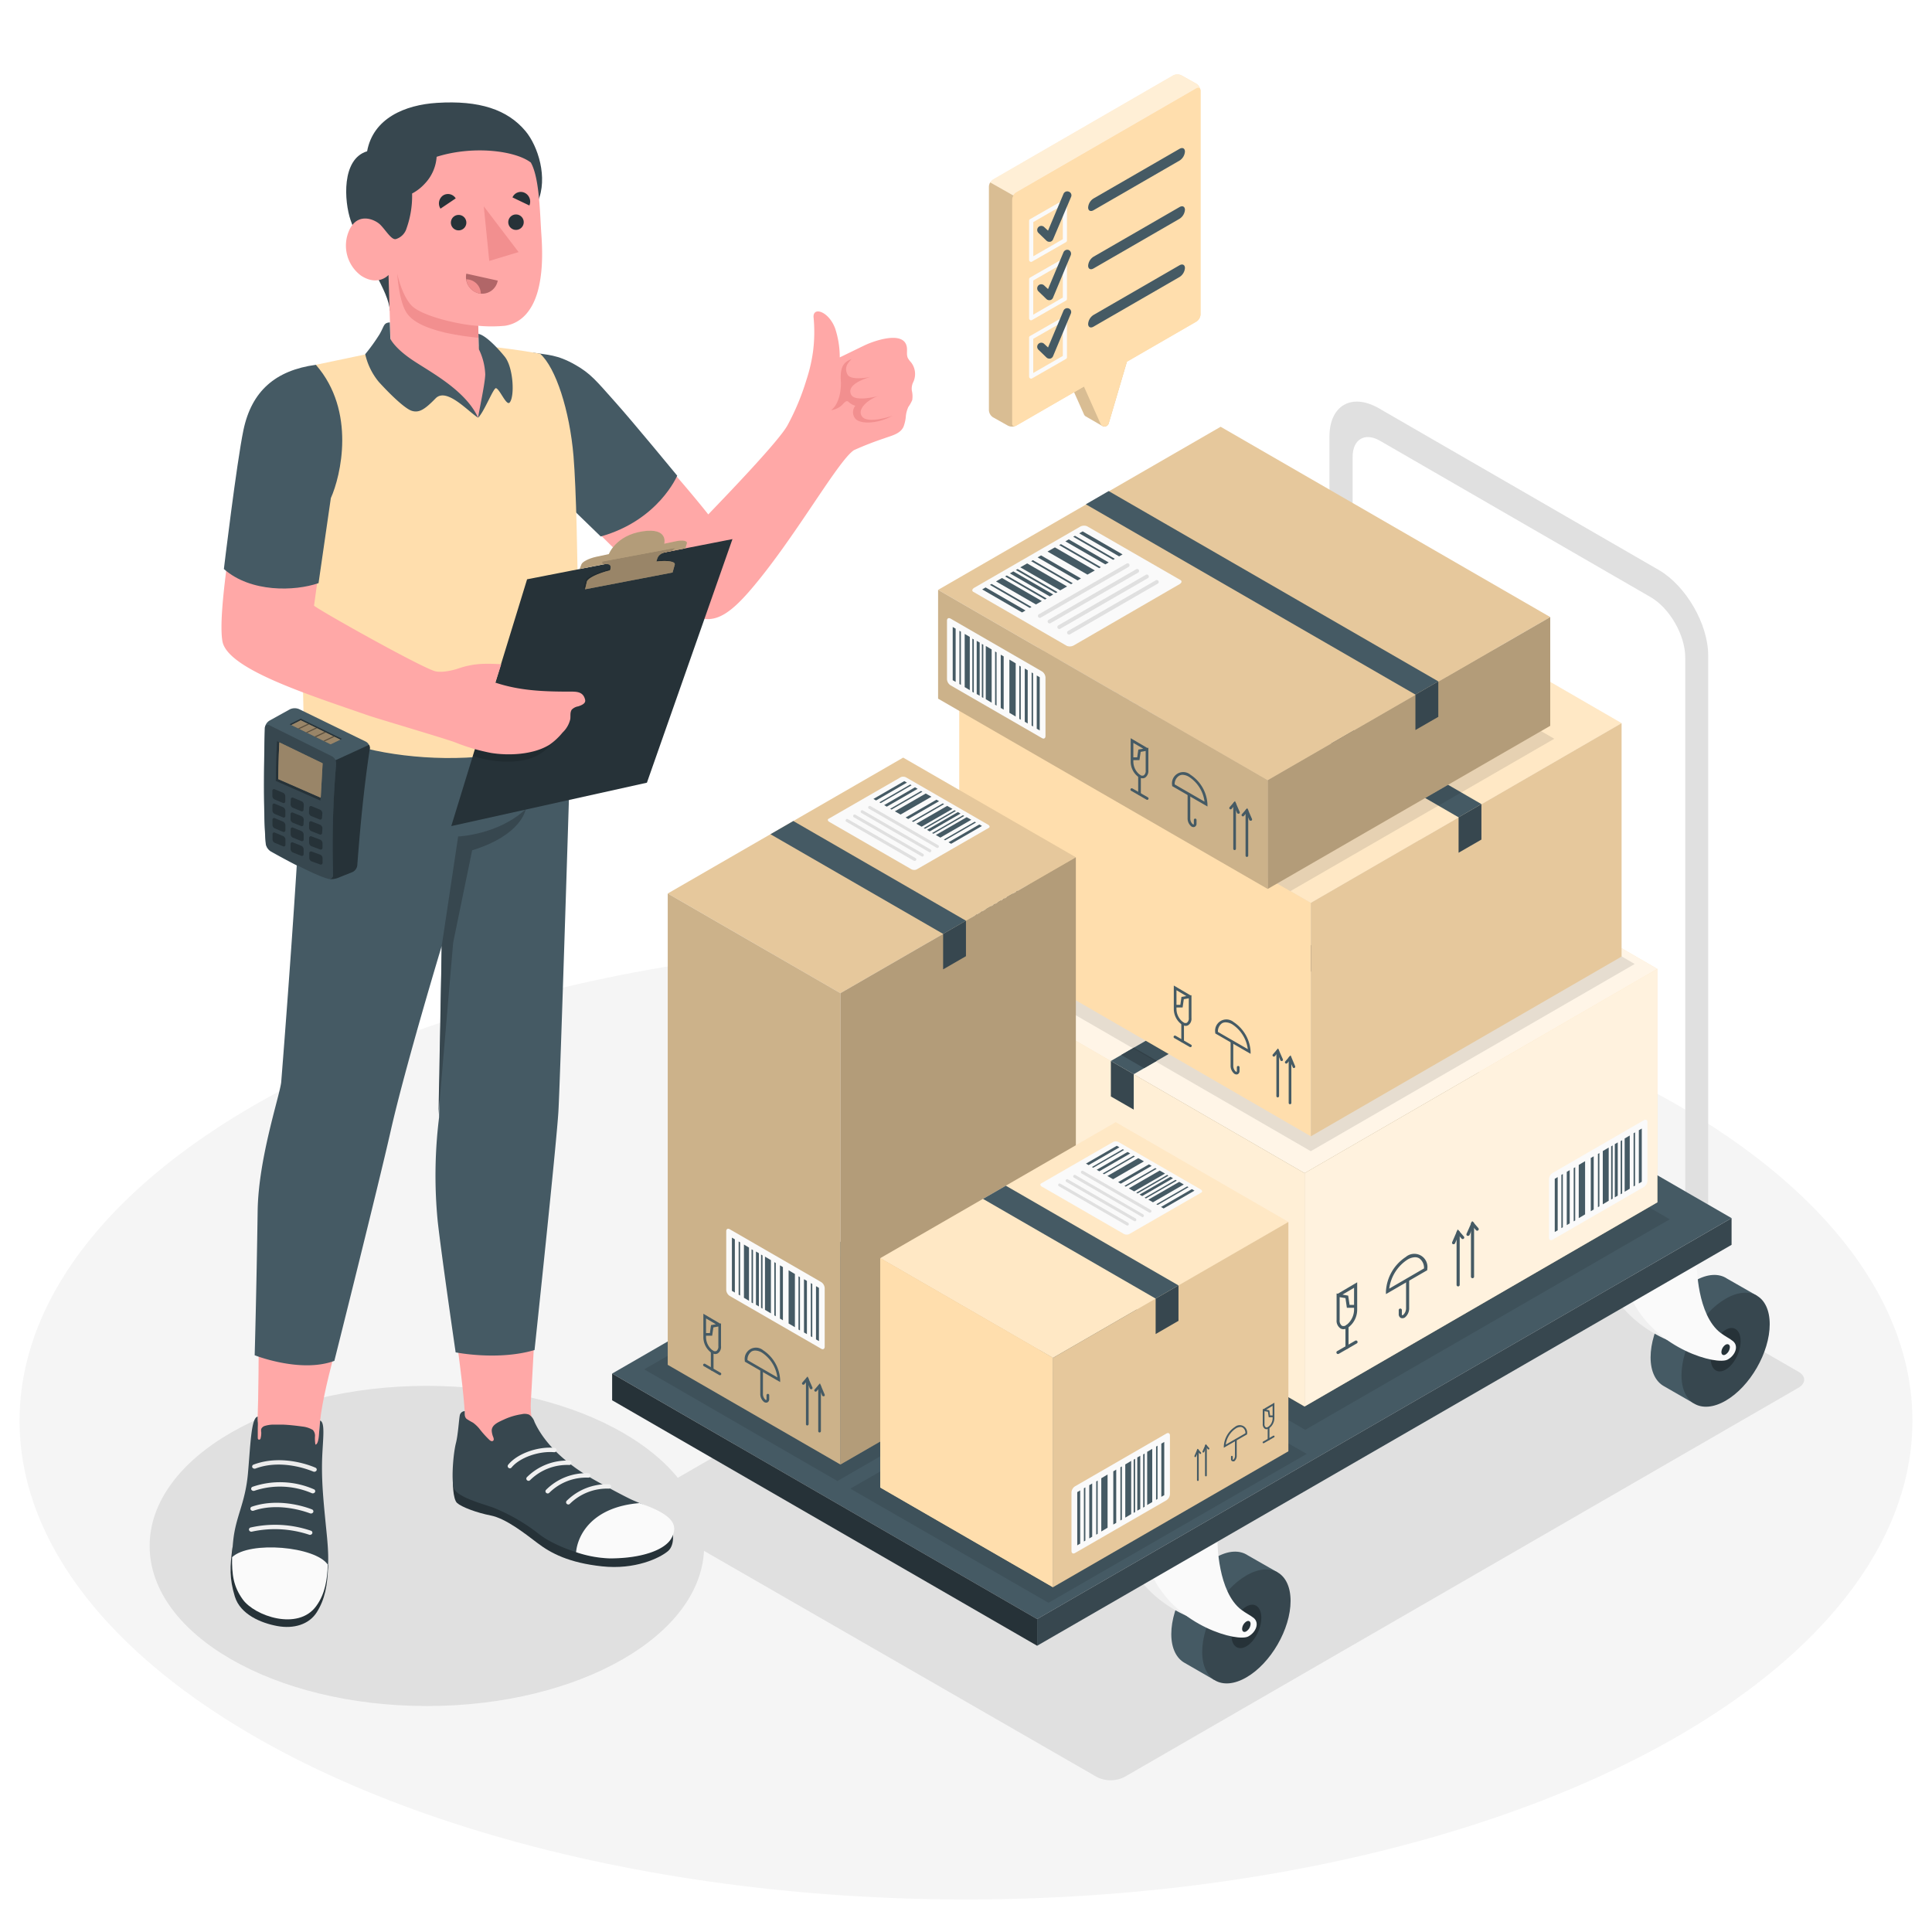<svg class="animated" id="freepik_stories-checking-boxes" xmlns="http://www.w3.org/2000/svg" viewBox="0 0 500 500" version="1.1" xmlns:xlink="http://www.w3.org/1999/xlink" xmlns:svgjs="http://svgjs.com/svgjs"><style>svg#freepik_stories-checking-boxes:not(.animated) .animable {opacity: 0;}svg#freepik_stories-checking-boxes.animated #freepik--Boxes--inject-16 {animation: 1.5s Infinite  linear floating;animation-delay: 0s;}svg#freepik_stories-checking-boxes.animated #freepik--speech-bubble--inject-16 {animation: 1s 1 forwards cubic-bezier(.36,-0.01,.5,1.38) slideDown;animation-delay: 0s;}            @keyframes floating {                0% {                    opacity: 1;                    transform: translateY(0px);                }                50% {                    transform: translateY(-10px);                }                100% {                    opacity: 1;                    transform: translateY(0px);                }            }                    @keyframes slideDown {                0% {                    opacity: 0;                    transform: translateY(-30px);                }                100% {                    opacity: 1;                    transform: translateY(0);                }            }        </style><g id="freepik--Floor--inject-16" class="animable" style="transform-origin: 250px 367.69px;"><ellipse id="freepik--floor--inject-16" cx="250" cy="367.69" rx="244.94" ry="123.89" style="fill: rgb(245, 245, 245); transform-origin: 250px 367.69px;" class="animable"></ellipse></g><g id="freepik--Shadows--inject-16" class="animable" style="transform-origin: 252.826px 373.52px;"><ellipse id="freepik--Shadow--inject-16" cx="110.48" cy="400.09" rx="71.75" ry="41.43" style="fill: rgb(224, 224, 224); transform-origin: 110.48px 400.09px;" class="animable"></ellipse><path id="freepik--shadow--inject-16" d="M465.43,355,347.6,287.17a7.94,7.94,0,0,0-7.2,0L166,387.89c-2,1.14-2,3,0,4.15l117.83,67.83a7.94,7.94,0,0,0,7.2,0L465.43,359.15C467.42,358,467.42,356.14,465.43,355Z" style="fill: rgb(224, 224, 224); transform-origin: 315.711px 373.52px;" class="animable"></path></g><g id="freepik--Cart--inject-16" class="animable" style="transform-origin: 308.21px 269.801px;"><g id="freepik--cargo-car--inject-16" class="animable" style="transform-origin: 308.21px 269.801px;"><path d="M357.14,114.07l70,40.44c5,2.87,9,9.91,9,15.65v138.2l5.94,3.44V169.62c0-8.1-5.74-18-12.75-22.09l-72.52-41.89c-7-4-12.75-.73-12.75,7.37V255.18l6,3.46V118.13C350.1,113.66,353.27,111.83,357.14,114.07Z" style="fill: rgb(224, 224, 224); transform-origin: 393.07px 207.867px;" id="elki1th8wvwf" class="animable"></path><path d="M303.13,422.9c0-7.28,5.12-16.14,11.43-19.78,3.31-1.92,6.28-2,8.37-.6h0l7.7,4.4-16.38,27.85-7.64-4.4v0C304.48,429.19,303.13,426.62,303.13,422.9Z" style="fill: rgb(69, 90, 100); transform-origin: 316.88px 418.166px;" id="elvtdtgus8x9" class="animable"></path><path d="M322.56,407.73c-6.31,3.64-11.43,12.5-11.43,19.78s5.12,10.24,11.43,6.6S334,421.61,334,414.32,328.87,404.08,322.56,407.73Z" style="fill: rgb(55, 71, 79); transform-origin: 322.565px 420.916px;" id="els1159s1byga" class="animable"></path><path d="M326.43,418.68c0-2.84-1.74-4.15-3.87-2.92s-3.87,4.54-3.87,7.39,1.73,4.16,3.87,2.92S326.43,421.53,326.43,418.68Z" style="fill: rgb(38, 50, 56); transform-origin: 322.56px 420.918px;" id="el3owsbu38ovd" class="animable"></path><path d="M309.17,395.57s0,13,6.22,17.65c1.17.87,2.41,1.47,3.14,2.08,1.59,1.32.54,3.74-1.39,4.78-2.8,1.5-18.05-2.56-24.51-15Z" style="fill: rgb(240, 240, 240); transform-origin: 305.968px 407.973px;" id="eluupoyszxces" class="animable"></path><path d="M315.09,399s0,13,6.22,17.65c1.17.87,2.41,1.47,3.15,2.08,1.58,1.32.53,3.75-1.4,4.78-2.8,1.5-18.05-2.56-24.51-15Z" style="fill: rgb(250, 250, 250); transform-origin: 311.889px 411.403px;" id="el3dbswzestr3" class="animable"></path><path d="M322.56,419.65a2.42,2.42,0,0,0-1.1,1.9c0,.7.49,1,1.1.63a2.43,2.43,0,0,0,1.09-1.9C323.65,419.59,323.16,419.3,322.56,419.65Z" style="fill: rgb(38, 50, 56); transform-origin: 322.555px 420.92px;" id="elgd3fubbw9d9" class="animable"></path><path d="M427.17,351.29c0-7.29,5.12-16.15,11.43-19.79,3.31-1.91,6.28-2,8.37-.59h0l7.7,4.4-16.38,27.84-7.64-4.39v0C428.52,357.58,427.17,355,427.17,351.29Z" style="fill: rgb(69, 90, 100); transform-origin: 440.92px 346.548px;" id="elnxc0ld6xh8" class="animable"></path><path d="M446.6,336.11c-6.31,3.64-11.43,12.5-11.43,19.79s5.12,10.24,11.43,6.6S458,350,458,342.71,452.91,332.47,446.6,336.11Z" style="fill: rgb(55, 71, 79); transform-origin: 446.585px 349.305px;" id="elqxgeygfrnnn" class="animable"></path><path d="M450.47,347.07c0-2.85-1.74-4.16-3.87-2.92s-3.87,4.54-3.87,7.39,1.73,4.15,3.87,2.92S450.47,349.92,450.47,347.07Z" style="fill: rgb(38, 50, 56); transform-origin: 446.6px 349.303px;" id="elll3m7wyweei" class="animable"></path><path d="M433.21,324s0,13,6.22,17.65c1.17.87,2.41,1.47,3.14,2.08,1.59,1.32.54,3.75-1.39,4.78-2.8,1.5-18.05-2.56-24.51-15Z" style="fill: rgb(240, 240, 240); transform-origin: 430.008px 336.403px;" id="elmwhpopwzhrf" class="animable"></path><path d="M439.13,327.35s0,13,6.22,17.65c1.17.87,2.41,1.47,3.15,2.09,1.58,1.31.53,3.74-1.4,4.77-2.8,1.5-18.05-2.56-24.51-15Z" style="fill: rgb(250, 250, 250); transform-origin: 435.929px 339.753px;" id="elvneio2mqr2" class="animable"></path><path d="M446.6,348a2.42,2.42,0,0,0-1.1,1.9c0,.69.49,1,1.1.63a2.43,2.43,0,0,0,1.09-1.9C447.69,348,447.2,347.69,446.6,348Z" style="fill: rgb(38, 50, 56); transform-origin: 446.595px 349.283px;" id="eltm4spl7htf" class="animable"></path><polygon points="448.13 315.25 338.13 251.73 158.42 355.48 268.41 419.01 448.13 315.25" style="fill: rgb(69, 90, 100); transform-origin: 303.275px 335.37px;" id="eliaalsbe66pj" class="animable"></polygon><polygon points="448.13 315.25 448.13 322.16 268.41 425.92 268.41 419.01 448.13 315.25" style="fill: rgb(55, 71, 79); transform-origin: 358.27px 370.585px;" id="elhzkp7rruv9g" class="animable"></polygon><polygon points="158.42 355.48 158.42 362.39 268.41 425.92 268.41 419.01 158.42 355.48" style="fill: rgb(38, 50, 56); transform-origin: 213.415px 390.7px;" id="elfoyi4ormasj" class="animable"></polygon></g></g><g id="freepik--Boxes--inject-16" class="animable" style="transform-origin: 299.425px 262.625px;"><g id="freepik--Box--inject-16" class="animable" style="transform-origin: 336.86px 285.415px;"><g id="freepik--shadow--inject-16"><polygon points="432.14 315.55 337.8 370.04 241.58 314.56 336.18 260.21 432.14 315.55" style="opacity: 0.1; transform-origin: 336.86px 315.125px;" class="animable"></polygon></g><g id="freepik--box--inject-16" class="animable" style="transform-origin: 340.075px 282.395px;"><polygon points="428.93 250.76 342.53 200.79 251.22 253.64 337.62 303.61 428.93 250.76" style="fill: rgb(255, 222, 173); transform-origin: 340.075px 252.2px;" id="elu3m2wiwnz3" class="animable"></polygon><g id="elmyensxp7cjp"><polygon points="428.93 250.76 342.53 200.79 251.22 253.64 337.62 303.61 428.93 250.76" style="fill: rgb(255, 255, 255); opacity: 0.7; transform-origin: 340.075px 252.2px;" class="animable"></polygon></g><polygon points="337.62 364 428.93 311.16 428.93 250.76 337.62 303.61 337.62 364" style="fill: rgb(255, 222, 173); transform-origin: 383.275px 307.38px;" id="elhh591px46hp" class="animable"></polygon><g id="eldn24y0s8hjt"><polygon points="337.62 364 428.93 311.16 428.93 250.76 337.62 303.61 337.62 364" style="fill: rgb(255, 255, 255); opacity: 0.6; transform-origin: 383.275px 307.38px;" class="animable"></polygon></g><path d="M347.7,344a1.56,1.56,0,0,1-.79-.21,2.39,2.39,0,0,1-1-2.17v-6.4h0v-.47l.33.06,5-2.95V339a5.77,5.77,0,0,1-2.47,4.67A2.18,2.18,0,0,1,347.7,344Zm-1-8.3v5.92a1.67,1.67,0,0,0,.57,1.48,1.16,1.16,0,0,0,1.09-.12,5.08,5.08,0,0,0,2.07-4v-.52h-1.86l-.36-2.51Zm2.57,2h1.16v-4.42l-3,1.76,1.48.27Z" style="fill: rgb(69, 90, 100); transform-origin: 348.57px 337.93px;" id="el4lsgsd50hth" class="animable"></path><path d="M348.6,349.07a.4.4,0,0,1-.4-.4v-5.38a.4.4,0,1,1,.8,0v5.38A.4.4,0,0,1,348.6,349.07Z" style="fill: rgb(69, 90, 100); transform-origin: 348.6px 345.98px;" id="elw6vyia1zkml" class="animable"></path><path d="M346.27,350.42a.39.39,0,0,1-.35-.2.4.4,0,0,1,.14-.55l4.68-2.7a.4.4,0,0,1,.55.15.41.41,0,0,1-.15.55l-4.67,2.7A.53.53,0,0,1,346.27,350.42Z" style="fill: rgb(69, 90, 100); transform-origin: 348.602px 348.668px;" id="elrfped2cnvzm" class="animable"></path><path d="M362.92,341.16a1,1,0,0,1-.45-.11,1.08,1.08,0,0,1-.48-1V339a.41.41,0,0,1,.81,0v1.1c0,.17,0,.25.08.27s.12,0,.26-.07a2.39,2.39,0,0,0,.75-1.82v-7.15a.4.4,0,0,1,.8,0v7.15a3.06,3.06,0,0,1-1.14,2.51A1.23,1.23,0,0,1,362.92,341.16Z" style="fill: rgb(69, 90, 100); transform-origin: 363.339px 336.047px;" id="el207hdpl2axc" class="animable"></path><path d="M358.68,334.91v-.7a11.38,11.38,0,0,1,5.14-8.91,3.4,3.4,0,0,1,5.55,3.2v.23Zm7.55-9.54a4.06,4.06,0,0,0-2,.63,10.63,10.63,0,0,0-4.7,7.5l9-5.23a3,3,0,0,0-1.24-2.62A2.11,2.11,0,0,0,366.23,325.37Z" style="fill: rgb(69, 90, 100); transform-origin: 364.053px 329.699px;" id="elgrn6wqqd2qc" class="animable"></path><path d="M377.36,332.92a.4.4,0,0,1-.4-.4V318.83a.41.41,0,0,1,.81,0v13.69A.4.4,0,0,1,377.36,332.92Z" style="fill: rgb(69, 90, 100); transform-origin: 377.365px 325.702px;" id="elwovjsbulmsr" class="animable"></path><path d="M376.19,322a.41.41,0,0,1-.16,0,.4.4,0,0,1-.21-.53l1.43-3.31,1.6,1.85a.4.4,0,0,1-.61.52l-.76-.87-.92,2.13A.41.41,0,0,1,376.19,322Z" style="fill: rgb(69, 90, 100); transform-origin: 377.365px 320.084px;" id="ellblw1hpizna" class="animable"></path><path d="M381.09,330.8a.4.4,0,0,1-.41-.4V316.71a.41.41,0,1,1,.81,0V330.4A.4.4,0,0,1,381.09,330.8Z" style="fill: rgb(69, 90, 100); transform-origin: 381.085px 323.518px;" id="elqs2o5z3u74" class="animable"></path><path d="M379.91,319.83a.41.41,0,0,1-.16,0,.4.4,0,0,1-.21-.53L381,316l1.6,1.84a.4.4,0,1,1-.61.53l-.76-.88-.92,2.14A.41.41,0,0,1,379.91,319.83Z" style="fill: rgb(69, 90, 100); transform-origin: 381.103px 317.919px;" id="elvez9s07l1b" class="animable"></path><polygon points="337.62 364 251.22 314.04 251.22 253.64 337.62 303.61 337.62 364" style="fill: rgb(255, 222, 173); transform-origin: 294.42px 308.82px;" id="el21gh9g4iakb" class="animable"></polygon><g id="elmmbjsyghcaj"><polygon points="337.62 364 251.22 314.04 251.22 253.64 337.62 303.61 337.62 364" style="fill: rgb(255, 255, 255); opacity: 0.5; transform-origin: 294.42px 308.82px;" class="animable"></polygon></g><polygon points="287.49 283.76 293.41 287.17 293.41 277.99 287.49 274.58 287.49 283.76" style="fill: rgb(55, 71, 79); transform-origin: 290.45px 280.875px;" id="elfeo7qev78n" class="animable"></polygon><polygon points="293.41 278 384.72 225.15 378.8 221.73 287.49 274.58 293.41 278" style="fill: rgb(69, 90, 100); transform-origin: 336.105px 249.865px;" id="eljy61tezilz8" class="animable"></polygon><polygon points="290.17 273.02 296.08 276.44 299.38 274.54 293.47 271.12 290.17 273.02" style="fill: rgb(55, 71, 79); transform-origin: 294.775px 273.78px;" id="elx64jaox0mi" class="animable"></polygon><path d="M385,232.85l-24.19,13.93c-.44.26-.32.73.26,1.07l27.31,15.77a2.12,2.12,0,0,0,1.85.15l24.19-13.94c.44-.25.32-.73-.26-1.07L386.8,233A2.09,2.09,0,0,0,385,232.85Z" style="fill: rgb(250, 250, 250); transform-origin: 387.615px 248.314px;" id="elwp2695b6jul" class="animable"></path><path d="M397.17,256.56a.5.5,0,0,0,.43-.25.5.5,0,0,0-.18-.68l-22.68-13.09a.5.5,0,0,0-.5.86l22.68,13.09A.43.43,0,0,0,397.17,256.56Z" style="fill: rgb(224, 224, 224); transform-origin: 385.85px 249.528px;" id="el4g86txp9u1f" class="animable"></path><path d="M394.65,258a.5.5,0,0,0,.25-.93L372.23,244a.51.51,0,0,0-.69.18.52.52,0,0,0,.19.69l22.67,13.08A.45.45,0,0,0,394.65,258Z" style="fill: rgb(224, 224, 224); transform-origin: 383.312px 250.967px;" id="elbiq5cih850e" class="animable"></path><path d="M392.13,259.44a.5.5,0,0,0,.25-.93l-22.67-13.09a.5.5,0,0,0-.5.87l22.67,13.09A.57.57,0,0,0,392.13,259.44Z" style="fill: rgb(224, 224, 224); transform-origin: 380.792px 252.397px;" id="elf9p5c51eszu" class="animable"></path><path d="M389.61,260.89a.51.51,0,0,0,.44-.25.52.52,0,0,0-.19-.69l-22.67-13.08a.5.5,0,1,0-.5.86l22.67,13.09A.47.47,0,0,0,389.61,260.89Z" style="fill: rgb(224, 224, 224); transform-origin: 378.254px 253.832px;" id="el8it39rxxpv6" class="animable"></path><polygon points="412.09 249.2 411.2 248.69 400.88 254.65 401.76 255.16 412.09 249.2" style="fill: rgb(69, 90, 100); transform-origin: 406.485px 251.925px;" id="el79kw8jni827" class="animable"></polygon><polygon points="408.5 247.13 406.97 246.25 396.64 252.22 398.17 253.09 408.5 247.13" style="fill: rgb(69, 90, 100); transform-origin: 402.57px 249.67px;" id="el0vzmd7ytebv" class="animable"></polygon><polygon points="404.91 245.05 404.03 244.54 393.7 250.51 394.58 251.01 404.91 245.05" style="fill: rgb(69, 90, 100); transform-origin: 399.305px 247.775px;" id="eln6cqb85hby" class="animable"></polygon><polygon points="402.22 243.48 400.44 242.47 390.11 248.43 391.89 249.44 402.22 243.48" style="fill: rgb(69, 90, 100); transform-origin: 396.165px 245.955px;" id="elak5lgsjozo" class="animable"></polygon><polygon points="397.73 240.91 396.85 240.4 386.52 246.36 387.4 246.87 397.73 240.91" style="fill: rgb(69, 90, 100); transform-origin: 392.125px 243.635px;" id="el9150ehs2z" class="animable"></polygon><polygon points="395.17 239.4 393.26 238.32 382.93 244.29 384.84 245.37 395.17 239.4" style="fill: rgb(69, 90, 100); transform-origin: 389.05px 241.845px;" id="elsb7d0835k7n" class="animable"></polygon><polygon points="390.56 236.76 389.67 236.25 379.35 242.22 380.23 242.72 390.56 236.76" style="fill: rgb(69, 90, 100); transform-origin: 384.955px 239.485px;" id="elw4uu4vxryar" class="animable"></polygon><polygon points="388.52 235.57 388.08 235.32 377.75 241.28 378.19 241.54 388.52 235.57" style="fill: rgb(69, 90, 100); transform-origin: 383.135px 238.43px;" id="elibcsc30ne7" class="animable"></polygon><polygon points="392.14 237.74 391.7 237.48 381.37 243.44 381.81 243.7 392.14 237.74" style="fill: rgb(69, 90, 100); transform-origin: 386.755px 240.59px;" id="elkle93zhwynf" class="animable"></polygon><polygon points="399.41 241.89 398.97 241.63 388.64 247.6 389.08 247.85 399.41 241.89" style="fill: rgb(69, 90, 100); transform-origin: 394.025px 244.74px;" id="eln9ik5to9rp" class="animable"></polygon><polygon points="403.36 244.18 402.92 243.92 392.59 249.89 393.03 250.14 403.36 244.18" style="fill: rgb(69, 90, 100); transform-origin: 397.975px 247.03px;" id="ely5x861oiy3l" class="animable"></polygon><polygon points="406.16 245.85 405.72 245.59 395.39 251.56 395.83 251.81 406.16 245.85" style="fill: rgb(69, 90, 100); transform-origin: 400.775px 248.7px;" id="elwmhtbw1ftdq" class="animable"></polygon><polygon points="410.09 248.03 409.65 247.78 399.32 253.74 399.76 253.99 410.09 248.03" style="fill: rgb(69, 90, 100); transform-origin: 404.705px 250.885px;" id="el1ba8jelzo35" class="animable"></polygon><polygon points="386.97 234.69 386.08 234.18 375.76 240.14 376.64 240.65 386.97 234.69" style="fill: rgb(69, 90, 100); transform-origin: 381.365px 237.415px;" id="el1sspoyln8wn" class="animable"></polygon><path d="M400.88,305.15V320.3c0,.58.41.82.92.53l23.65-13.66a2,2,0,0,0,.91-1.58V290.43c0-.58-.41-.82-.91-.53l-23.65,13.67A2,2,0,0,0,400.88,305.15Z" style="fill: rgb(250, 250, 250); transform-origin: 413.62px 305.365px;" id="elr82rcxau7xq" class="animable"></path><polygon points="424.89 292.07 424.13 292.51 424.13 306.28 424.89 305.84 424.89 292.07" style="fill: rgb(69, 90, 100); transform-origin: 424.51px 299.175px;" id="elh373lbvw1om" class="animable"></polygon><polygon points="421.78 293.87 420.46 294.64 420.46 308.41 421.78 307.64 421.78 293.87" style="fill: rgb(69, 90, 100); transform-origin: 421.12px 301.14px;" id="elv1bxihqwbfs" class="animable"></polygon><polygon points="418.67 295.66 417.91 296.1 417.91 309.87 418.67 309.43 418.67 295.66" style="fill: rgb(69, 90, 100); transform-origin: 418.29px 302.765px;" id="elow8qoggaxr" class="animable"></polygon><polygon points="416.33 296.99 414.8 297.89 414.8 311.67 416.33 310.76 416.33 296.99" style="fill: rgb(69, 90, 100); transform-origin: 415.565px 304.33px;" id="eleenur40t1fq" class="animable"></polygon><polygon points="412.45 299.25 411.69 299.69 411.69 313.46 412.45 313.02 412.45 299.25" style="fill: rgb(69, 90, 100); transform-origin: 412.07px 306.355px;" id="el1cyuyafa8kr" class="animable"></polygon><polygon points="410.22 300.51 408.58 301.48 408.58 315.25 410.22 314.28 410.22 300.51" style="fill: rgb(69, 90, 100); transform-origin: 409.4px 307.88px;" id="el7uk137zzwst" class="animable"></polygon><polygon points="406.24 302.83 405.48 303.28 405.48 317.05 406.24 316.61 406.24 302.83" style="fill: rgb(69, 90, 100); transform-origin: 405.86px 309.94px;" id="el1tlvc8g3c5b" class="animable"></polygon><polygon points="404.46 303.84 404.08 304.06 404.08 317.83 404.46 317.62 404.46 303.84" style="fill: rgb(69, 90, 100); transform-origin: 404.27px 310.835px;" id="elfs6idunwlp" class="animable"></polygon><polygon points="407.66 302.08 407.27 302.31 407.27 316.08 407.66 315.86 407.66 302.08" style="fill: rgb(69, 90, 100); transform-origin: 407.465px 309.08px;" id="elksujssy120c" class="animable"></polygon><polygon points="413.92 298.42 413.54 298.64 413.54 312.41 413.92 312.19 413.92 298.42" style="fill: rgb(69, 90, 100); transform-origin: 413.73px 305.415px;" id="ela8gq4mzc0m" class="animable"></polygon><polygon points="417.35 296.45 416.96 296.67 416.96 310.44 417.35 310.22 417.35 296.45" style="fill: rgb(69, 90, 100); transform-origin: 417.155px 303.445px;" id="eluqbbbyo6kqb" class="animable"></polygon><polygon points="419.81 295.09 419.43 295.31 419.43 309.08 419.81 308.86 419.81 295.09" style="fill: rgb(69, 90, 100); transform-origin: 419.62px 302.085px;" id="elq8sqgxk9ehe" class="animable"></polygon><polygon points="423.15 293.06 422.77 293.28 422.77 307.05 423.15 306.83 423.15 293.06" style="fill: rgb(69, 90, 100); transform-origin: 422.96px 300.055px;" id="el90xhs9d4iv8" class="animable"></polygon><polygon points="403.13 304.63 402.37 305.07 402.37 318.84 403.13 318.4 403.13 304.63" style="fill: rgb(69, 90, 100); transform-origin: 402.75px 311.735px;" id="ela6mv9e44ebq" class="animable"></polygon></g></g><g id="freepik--box--inject-16" class="animable" style="transform-origin: 335.655px 216.22px;"><g id="freepik--shadow--inject-16"><polygon points="423.06 249.48 339.23 297.93 250.56 246.63 334.38 198.18 423.06 249.48" style="opacity: 0.1; transform-origin: 336.81px 248.055px;" class="animable"></polygon></g><g id="freepik--box--inject-16" class="animable" style="transform-origin: 333.955px 214.29px;"><polygon points="248.25 181.02 328.67 134.51 419.66 187.16 339.25 233.67 248.25 181.02" style="fill: rgb(255, 222, 173); transform-origin: 333.955px 184.09px;" id="elnamhz789jni" class="animable"></polygon><g id="ellnth6d7zq4c"><polygon points="248.25 181.02 328.67 134.51 419.66 187.16 339.25 233.67 248.25 181.02" style="fill: rgb(255, 255, 255); opacity: 0.3; transform-origin: 333.955px 184.09px;" class="animable"></polygon></g><path d="M286.79,164.55,311,178.48c.44.25.32.73-.26,1.07l-27.31,15.76a2.09,2.09,0,0,1-1.85.16l-24.19-13.94c-.44-.26-.32-.73.26-1.07L285,164.7A2,2,0,0,1,286.79,164.55Z" style="fill: rgb(250, 250, 250); transform-origin: 284.195px 180.01px;" id="ela08fgiek8w4" class="animable"></path><path d="M274.58,188.26a.52.52,0,0,1-.44-.25.5.5,0,0,1,.19-.68L297,174.24a.5.5,0,1,1,.5.86l-22.67,13.09A.47.47,0,0,1,274.58,188.26Z" style="fill: rgb(224, 224, 224); transform-origin: 285.935px 181.202px;" id="elqzp81fcy90m" class="animable"></path><path d="M277.09,189.7a.5.5,0,0,1-.43-.25.5.5,0,0,1,.18-.68l22.68-13.09a.5.5,0,1,1,.5.86l-22.68,13.09A.43.43,0,0,1,277.09,189.7Z" style="fill: rgb(224, 224, 224); transform-origin: 288.454px 182.642px;" id="elm0z1sgj9k9m" class="animable"></path><path d="M279.61,191.14a.5.5,0,0,1-.25-.93L302,177.12a.49.49,0,0,1,.68.18.51.51,0,0,1-.18.69l-22.67,13.09A.54.54,0,0,1,279.61,191.14Z" style="fill: rgb(224, 224, 224); transform-origin: 290.931px 184.095px;" id="elt760wmk5el9" class="animable"></path><path d="M282.13,192.58a.48.48,0,0,1-.43-.25.5.5,0,0,1,.18-.68l22.67-13.09a.5.5,0,0,1,.5.87l-22.67,13.09A.57.57,0,0,1,282.13,192.58Z" style="fill: rgb(224, 224, 224); transform-origin: 293.468px 185.537px;" id="el30csfvitlzs" class="animable"></path><polygon points="259.66 180.9 260.54 180.39 270.87 186.35 269.98 186.86 259.66 180.9" style="fill: rgb(69, 90, 100); transform-origin: 265.265px 183.625px;" id="elh035tzcwd2l" class="animable"></polygon><polygon points="263.25 178.82 264.77 177.95 275.1 183.91 273.57 184.79 263.25 178.82" style="fill: rgb(69, 90, 100); transform-origin: 269.175px 181.37px;" id="eldn1qe0v495" class="animable"></polygon><polygon points="266.83 176.75 267.72 176.24 278.04 182.2 277.16 182.71 266.83 176.75" style="fill: rgb(69, 90, 100); transform-origin: 272.435px 179.475px;" id="elq7n49x34m7s" class="animable"></polygon><polygon points="269.52 175.18 271.3 174.17 281.63 180.13 279.85 181.14 269.52 175.18" style="fill: rgb(69, 90, 100); transform-origin: 275.575px 177.655px;" id="elt96mvlgxzp" class="animable"></polygon><polygon points="274.01 172.6 274.89 172.1 285.22 178.06 284.34 178.57 274.01 172.6" style="fill: rgb(69, 90, 100); transform-origin: 279.615px 175.335px;" id="el8g2sy34ys4v" class="animable"></polygon><polygon points="276.57 171.1 278.48 170.02 288.81 175.99 286.9 177.06 276.57 171.1" style="fill: rgb(69, 90, 100); transform-origin: 282.69px 173.54px;" id="eltazkcpkngtn" class="animable"></polygon><polygon points="281.19 168.46 282.07 167.95 292.4 173.91 291.51 174.42 281.19 168.46" style="fill: rgb(69, 90, 100); transform-origin: 286.795px 171.185px;" id="elqktzak3z3tq" class="animable"></polygon><polygon points="283.23 167.27 283.67 167.02 293.99 172.98 293.55 173.23 283.23 167.27" style="fill: rgb(69, 90, 100); transform-origin: 288.61px 170.125px;" id="elj93xiloeesa" class="animable"></polygon><polygon points="279.6 169.43 280.04 169.18 290.37 175.14 289.93 175.4 279.6 169.43" style="fill: rgb(69, 90, 100); transform-origin: 284.985px 172.29px;" id="elu01dp502kz" class="animable"></polygon><polygon points="272.33 173.59 272.77 173.33 283.1 179.29 282.66 179.55 272.33 173.59" style="fill: rgb(69, 90, 100); transform-origin: 277.715px 176.44px;" id="eljbs6m0yanqj" class="animable"></polygon><polygon points="268.38 175.88 268.82 175.62 279.15 181.59 278.71 181.84 268.38 175.88" style="fill: rgb(69, 90, 100); transform-origin: 273.765px 178.73px;" id="elpefn1b8j69e" class="animable"></polygon><polygon points="265.58 177.55 266.03 177.29 276.35 183.25 275.91 183.51 265.58 177.55" style="fill: rgb(69, 90, 100); transform-origin: 270.965px 180.4px;" id="elv0438bon4qd" class="animable"></polygon><polygon points="261.65 179.73 262.1 179.47 272.42 185.44 271.98 185.69 261.65 179.73" style="fill: rgb(69, 90, 100); transform-origin: 267.035px 182.58px;" id="elnnne8c1s18" class="animable"></polygon><polygon points="284.78 166.39 285.66 165.88 295.99 171.84 295.1 172.35 284.78 166.39" style="fill: rgb(69, 90, 100); transform-origin: 290.385px 169.115px;" id="ellkf6pb669pp" class="animable"></polygon><polygon points="339.25 294.07 248.25 241.42 248.25 181.02 339.25 233.67 339.25 294.07" style="fill: rgb(255, 222, 173); transform-origin: 293.75px 237.545px;" id="eltbas4xmmsu" class="animable"></polygon><polygon points="339.25 294.07 419.66 247.56 419.66 187.16 339.25 233.67 339.25 294.07" style="fill: rgb(255, 222, 173); transform-origin: 379.455px 240.615px;" id="el01w2tktar3fm" class="animable"></polygon><g id="elankc6tqwt6"><polygon points="339.25 294.07 419.66 247.56 419.66 187.16 339.25 233.67 339.25 294.07" style="opacity: 0.1; transform-origin: 379.455px 240.615px;" class="animable"></polygon></g><polygon points="383.39 217.28 377.48 220.69 377.48 211.51 383.39 208.1 383.39 217.28" style="fill: rgb(55, 71, 79); transform-origin: 380.435px 214.395px;" id="el5q1u2g63g18" class="animable"></polygon><polygon points="377.48 211.52 286.48 158.87 292.39 155.45 383.39 208.1 377.48 211.52" style="fill: rgb(69, 90, 100); transform-origin: 334.935px 183.485px;" id="el5imulpyxeck" class="animable"></polygon><path d="M305.89,265.18a5,5,0,0,1-2.11-4v-6.12l4.29,2.52.28,0V258h0v5.47a2,2,0,0,1-.84,1.85,1.29,1.29,0,0,1-.67.18A2,2,0,0,1,305.89,265.18Zm.48-6.59-.31,2.15h-1.59v.45a4.32,4.32,0,0,0,1.77,3.39.94.94,0,0,0,.93.11,1.41,1.41,0,0,0,.49-1.26v-5.07Zm-.61-.59,1.27-.22-2.56-1.51v3.78h1Z" style="fill: rgb(69, 90, 100); transform-origin: 306.071px 260.28px;" id="elayjmkif30w5" class="animable"></path><path d="M306.07,269.82a.34.34,0,0,0,.34-.34v-4.6a.34.34,0,0,0-.34-.34.35.35,0,0,0-.35.34v4.6A.35.35,0,0,0,306.07,269.82Z" style="fill: rgb(69, 90, 100); transform-origin: 306.065px 267.18px;" id="elroipz6yo28c" class="animable"></path><path d="M308.06,271a.34.34,0,0,0,.18-.64l-4-2.31a.34.34,0,1,0-.34.6l4,2.3A.3.3,0,0,0,308.06,271Z" style="fill: rgb(69, 90, 100); transform-origin: 306.073px 269.503px;" id="elr75ewpbpk3a" class="animable"></path><path d="M320,278.07a.82.82,0,0,0,.38-.09.93.93,0,0,0,.41-.83v-.94a.35.35,0,0,0-.34-.35.35.35,0,0,0-.35.35v.94a.34.34,0,0,1-.06.23.32.32,0,0,1-.23-.06,2,2,0,0,1-.64-1.55v-6.11a.35.35,0,0,0-.34-.35.35.35,0,0,0-.35.35v6.11a2.61,2.61,0,0,0,1,2.14A1,1,0,0,0,320,278.07Z" style="fill: rgb(69, 90, 100); transform-origin: 319.635px 273.69px;" id="el9fhqi1ovd9h" class="animable"></path><path d="M314.51,267.45v-.2a2.92,2.92,0,0,1,4.75-2.74,9.74,9.74,0,0,1,4.39,7.62v.6Zm1.76-2.64a2.56,2.56,0,0,0-1.07,2.25l7.73,4.46a9.07,9.07,0,0,0-4-6.41,3.51,3.51,0,0,0-1.71-.53A1.89,1.89,0,0,0,316.27,264.81Z" style="fill: rgb(69, 90, 100); transform-origin: 319.058px 268.28px;" id="el3vitv53b5x5" class="animable"></path><path d="M333.86,285.78a.34.34,0,0,0,.34-.34v-11.7a.34.34,0,0,0-.34-.34.35.35,0,0,0-.35.34v11.7A.35.35,0,0,0,333.86,285.78Z" style="fill: rgb(69, 90, 100); transform-origin: 333.855px 279.59px;" id="elb0o3n2lf4hb" class="animable"></path><path d="M334.86,276.41a.35.35,0,0,0,.32-.48L334,273.1l-1.36,1.58a.34.34,0,0,0,0,.48.36.36,0,0,0,.49,0l.65-.75.79,1.82A.34.34,0,0,0,334.86,276.41Z" style="fill: rgb(69, 90, 100); transform-origin: 333.873px 274.755px;" id="eladlqq9e0nbl" class="animable"></path><path d="M330.67,284a.35.35,0,0,0,.35-.34v-11.7a.35.35,0,0,0-.35-.35.35.35,0,0,0-.34.35v11.7A.34.34,0,0,0,330.67,284Z" style="fill: rgb(69, 90, 100); transform-origin: 330.675px 277.805px;" id="ellbo9udqedy" class="animable"></path><path d="M331.68,274.59a.34.34,0,0,0,.14,0,.36.36,0,0,0,.18-.46l-1.23-2.82-1.36,1.57a.34.34,0,1,0,.52.45l.65-.75.79,1.83A.33.33,0,0,0,331.68,274.59Z" style="fill: rgb(69, 90, 100); transform-origin: 330.675px 272.954px;" id="elvepoea1l6r" class="animable"></path><path d="M276,236V251.1c0,.58-.41.82-.92.53L251.47,238a2.06,2.06,0,0,1-.91-1.59V221.23c0-.58.41-.82.92-.52l23.64,13.66A2,2,0,0,1,276,236Z" style="fill: rgb(250, 250, 250); transform-origin: 263.28px 236.167px;" id="elbbmb1qmymwm" class="animable"></path><polygon points="252.03 222.88 252.79 223.32 252.79 237.09 252.03 236.65 252.03 222.88" style="fill: rgb(69, 90, 100); transform-origin: 252.41px 229.985px;" id="elaek3uvhn1y4" class="animable"></polygon><polygon points="255.13 224.67 256.45 225.44 256.45 239.21 255.13 238.44 255.13 224.67" style="fill: rgb(69, 90, 100); transform-origin: 255.79px 231.94px;" id="elg9fz8rg2vxn" class="animable"></polygon><polygon points="258.24 226.46 259 226.9 259 240.67 258.24 240.23 258.24 226.46" style="fill: rgb(69, 90, 100); transform-origin: 258.62px 233.565px;" id="el95xdcynng2b" class="animable"></polygon><polygon points="260.58 227.79 262.11 228.7 262.11 242.47 260.58 241.56 260.58 227.79" style="fill: rgb(69, 90, 100); transform-origin: 261.345px 235.13px;" id="eluj8eyr2yxd" class="animable"></polygon><polygon points="264.46 230.05 265.22 230.49 265.22 244.26 264.46 243.82 264.46 230.05" style="fill: rgb(69, 90, 100); transform-origin: 264.84px 237.155px;" id="elyqgqx0rxb6n" class="animable"></polygon><polygon points="266.7 231.31 268.33 232.28 268.33 246.06 266.7 245.08 266.7 231.31" style="fill: rgb(69, 90, 100); transform-origin: 267.515px 238.685px;" id="elgbeg8a2ule5" class="animable"></polygon><polygon points="270.68 233.64 271.44 234.08 271.44 247.85 270.68 247.41 270.68 233.64" style="fill: rgb(69, 90, 100); transform-origin: 271.06px 240.745px;" id="elxadjdybhjx" class="animable"></polygon><polygon points="272.45 234.65 272.83 234.87 272.83 248.64 272.45 248.42 272.45 234.65" style="fill: rgb(69, 90, 100); transform-origin: 272.64px 241.645px;" id="elqihtn2l333c" class="animable"></polygon><polygon points="269.26 232.89 269.64 233.11 269.64 246.88 269.26 246.66 269.26 232.89" style="fill: rgb(69, 90, 100); transform-origin: 269.45px 239.885px;" id="ele0gp11zalzu" class="animable"></polygon><polygon points="263 229.22 263.38 229.44 263.38 243.21 263 242.99 263 229.22" style="fill: rgb(69, 90, 100); transform-origin: 263.19px 236.215px;" id="eluxt9hsqgqyq" class="animable"></polygon><polygon points="259.57 227.25 259.95 227.47 259.95 241.24 259.57 241.02 259.57 227.25" style="fill: rgb(69, 90, 100); transform-origin: 259.76px 234.245px;" id="elk0nimzdkvg7" class="animable"></polygon><polygon points="257.1 225.89 257.49 226.11 257.49 239.88 257.1 239.66 257.1 225.89" style="fill: rgb(69, 90, 100); transform-origin: 257.295px 232.885px;" id="elest3o1597wn" class="animable"></polygon><polygon points="253.76 223.87 254.15 224.09 254.15 237.85 253.76 237.63 253.76 223.87" style="fill: rgb(69, 90, 100); transform-origin: 253.955px 230.86px;" id="elrpwzpjt4g07" class="animable"></polygon><polygon points="273.78 235.43 274.55 235.87 274.55 249.64 273.78 249.2 273.78 235.43" style="fill: rgb(69, 90, 100); transform-origin: 274.165px 242.535px;" id="el06i71lvj2lsp" class="animable"></polygon></g></g><g id="freepik--box--inject-16" class="animable" style="transform-origin: 322.515px 170.535px;"><g id="freepik--shadow--inject-16"><polygon points="246.81 180.19 333.96 230.62 402.25 191.19 314.95 140.78 246.81 180.19" style="opacity: 0.1; transform-origin: 324.53px 185.7px;" class="animable"></polygon></g><g id="freepik--box--inject-16" class="animable" style="transform-origin: 321.99px 170.255px;"><polygon points="242.78 152.66 315.9 110.45 401.2 159.7 328.08 201.91 242.78 152.66" style="fill: rgb(255, 222, 173); transform-origin: 321.99px 156.18px;" id="elv08b1me75bk" class="animable"></polygon><g id="elu5p404sty3j"><polygon points="242.78 152.66 315.9 110.45 401.2 159.7 328.08 201.91 242.78 152.66" style="opacity: 0.1; transform-origin: 321.99px 156.18px;" class="animable"></polygon></g><path d="M281.33,136.19l24.18,13.93c.44.26.32.73-.26,1.07L277.94,167a2.12,2.12,0,0,1-1.85.15L251.9,153.17c-.44-.25-.32-.73.26-1.07l27.32-15.76A2.09,2.09,0,0,1,281.33,136.19Z" style="fill: rgb(250, 250, 250); transform-origin: 278.705px 151.668px;" id="el50d9hcxgvmw" class="animable"></path><path d="M269.11,159.9a.5.5,0,0,1-.25-.93l22.67-13.09a.5.5,0,1,1,.5.86l-22.67,13.09A.47.47,0,0,1,269.11,159.9Z" style="fill: rgb(224, 224, 224); transform-origin: 280.47px 152.842px;" id="elpa9otk2ds1k" class="animable"></path><path d="M271.63,161.34a.5.5,0,0,1-.25-.93l22.67-13.09a.5.5,0,0,1,.68.18.51.51,0,0,1-.18.69l-22.67,13.08A.47.47,0,0,1,271.63,161.34Z" style="fill: rgb(224, 224, 224); transform-origin: 282.966px 154.297px;" id="elouss6gi5n" class="animable"></path><path d="M274.14,162.78a.5.5,0,0,1-.25-.93l22.67-13.09a.5.5,0,1,1,.5.87l-22.67,13.09A.54.54,0,0,1,274.14,162.78Z" style="fill: rgb(224, 224, 224); transform-origin: 285.478px 155.737px;" id="el1osrhefj1wb" class="animable"></path><path d="M276.66,164.23a.5.5,0,0,1-.43-.25.51.51,0,0,1,.18-.69l22.67-13.08a.5.5,0,1,1,.5.86l-22.67,13.09A.47.47,0,0,1,276.66,164.23Z" style="fill: rgb(224, 224, 224); transform-origin: 288.018px 157.172px;" id="elc1js43m66de" class="animable"></path><polygon points="254.19 152.54 255.07 152.03 265.4 157.99 264.51 158.5 254.19 152.54" style="fill: rgb(69, 90, 100); transform-origin: 259.795px 155.265px;" id="el9b33fcdy0wp" class="animable"></polygon><polygon points="257.77 150.47 259.31 149.59 269.63 155.56 268.1 156.43 257.77 150.47" style="fill: rgb(69, 90, 100); transform-origin: 263.7px 153.01px;" id="elhg99miyeqic" class="animable"></polygon><polygon points="261.36 148.39 262.25 147.88 272.57 153.85 271.69 154.35 261.36 148.39" style="fill: rgb(69, 90, 100); transform-origin: 266.965px 151.115px;" id="elug1d38i1sn" class="animable"></polygon><polygon points="264.05 146.82 265.83 145.81 276.16 151.77 274.38 152.78 264.05 146.82" style="fill: rgb(69, 90, 100); transform-origin: 270.105px 149.295px;" id="el7yeck49h2g" class="animable"></polygon><polygon points="268.54 144.25 269.42 143.74 279.75 149.7 278.87 150.21 268.54 144.25" style="fill: rgb(69, 90, 100); transform-origin: 274.145px 146.975px;" id="eltn6iyvrqf3i" class="animable"></polygon><polygon points="271.1 142.74 273.01 141.66 283.34 147.63 281.43 148.71 271.1 142.74" style="fill: rgb(69, 90, 100); transform-origin: 277.22px 145.185px;" id="elku6wh40tsw" class="animable"></polygon><polygon points="275.72 140.1 276.6 139.59 286.93 145.56 286.05 146.06 275.72 140.1" style="fill: rgb(69, 90, 100); transform-origin: 281.325px 142.825px;" id="elz4xcq7yzbmh" class="animable"></polygon><polygon points="277.75 138.91 278.2 138.66 288.52 144.62 288.08 144.88 277.75 138.91" style="fill: rgb(69, 90, 100); transform-origin: 283.135px 141.77px;" id="elox3x3o6yt1" class="animable"></polygon><polygon points="274.13 141.08 274.57 140.82 284.9 146.78 284.46 147.04 274.13 141.08" style="fill: rgb(69, 90, 100); transform-origin: 279.515px 143.93px;" id="elai2pg0qnj9c" class="animable"></polygon><polygon points="266.86 145.23 267.31 144.97 277.63 150.94 277.19 151.19 266.86 145.23" style="fill: rgb(69, 90, 100); transform-origin: 272.245px 148.08px;" id="el4ut6p19brdv" class="animable"></polygon><polygon points="262.91 147.52 263.36 147.26 273.68 153.23 273.24 153.48 262.91 147.52" style="fill: rgb(69, 90, 100); transform-origin: 268.295px 150.37px;" id="elq2b74awwwgk" class="animable"></polygon><polygon points="260.12 149.19 260.56 148.93 270.88 154.9 270.44 155.15 260.12 149.19" style="fill: rgb(69, 90, 100); transform-origin: 265.5px 152.04px;" id="el1g1tzxhg6hz" class="animable"></polygon><polygon points="256.19 151.37 256.63 151.12 266.95 157.08 266.51 157.33 256.19 151.37" style="fill: rgb(69, 90, 100); transform-origin: 261.57px 154.225px;" id="elkdgurc40eo" class="animable"></polygon><polygon points="279.31 138.03 280.19 137.52 290.52 143.48 289.63 143.99 279.31 138.03" style="fill: rgb(69, 90, 100); transform-origin: 284.915px 140.755px;" id="elxog4ymx860f" class="animable"></polygon><polygon points="328.08 230.06 242.78 180.81 242.78 152.66 328.08 201.91 328.08 230.06" style="fill: rgb(255, 222, 173); transform-origin: 285.43px 191.36px;" id="ele8ybmavn1qt" class="animable"></polygon><g id="el4kd16ophfdb"><g style="opacity: 0.2; transform-origin: 285.43px 191.36px;" class="animable"><polygon points="328.08 230.06 242.78 180.81 242.78 152.66 328.08 201.91 328.08 230.06" id="el58czenorxr3" class="animable" style="transform-origin: 285.43px 191.36px;"></polygon></g></g><polygon points="328.08 230.06 401.2 187.84 401.2 159.7 328.08 201.91 328.08 230.06" style="fill: rgb(255, 222, 173); transform-origin: 364.64px 194.88px;" id="eltuxq88z71p" class="animable"></polygon><g id="elwycr5d3v0y"><polygon points="328.08 230.06 401.2 187.84 401.2 159.7 328.08 201.91 328.08 230.06" style="opacity: 0.3; transform-origin: 364.64px 194.88px;" class="animable"></polygon></g><polygon points="372.23 185.52 366.31 188.93 366.31 179.76 372.23 176.34 372.23 185.52" style="fill: rgb(55, 71, 79); transform-origin: 369.27px 182.635px;" id="el3388mcialnf" class="animable"></polygon><polygon points="366.31 179.76 281.01 130.51 286.92 127.09 372.23 176.34 366.31 179.76" style="fill: rgb(69, 90, 100); transform-origin: 326.62px 153.425px;" id="el2kjzvkcd7ov" class="animable"></polygon><path d="M294.73,201.16a4.94,4.94,0,0,1-2.11-4v-6.11l4.29,2.52.28-.05v.4h0v5.47a2.06,2.06,0,0,1-.84,1.86,1.31,1.31,0,0,1-.67.17A1.88,1.88,0,0,1,294.73,201.16Zm.48-6.58-.32,2.14h-1.58v.45a4.34,4.34,0,0,0,1.77,3.4.94.94,0,0,0,.92.1,1.39,1.39,0,0,0,.5-1.26v-5.06Zm-.61-.59,1.27-.23-2.56-1.5V196h1Z" style="fill: rgb(69, 90, 100); transform-origin: 294.91px 196.235px;" id="el50vaeqzxn1g" class="animable"></path><path d="M294.9,205.8a.35.35,0,0,0,.35-.34v-4.59a.35.35,0,0,0-.35-.35.35.35,0,0,0-.34.35v4.59A.34.34,0,0,0,294.9,205.8Z" style="fill: rgb(69, 90, 100); transform-origin: 294.905px 203.16px;" id="el8k91l8cvc47" class="animable"></path><path d="M296.9,207a.33.33,0,0,0,.3-.18.35.35,0,0,0-.13-.47l-4-2.3a.34.34,0,0,0-.47.13.33.33,0,0,0,.12.46l4,2.31A.34.34,0,0,0,296.9,207Z" style="fill: rgb(69, 90, 100); transform-origin: 294.897px 205.502px;" id="eljquekrehob" class="animable"></path><path d="M308.87,214.06a.79.79,0,0,0,.37-.1.9.9,0,0,0,.42-.83v-.94a.35.35,0,0,0-.35-.34.34.34,0,0,0-.34.34v.94c0,.14,0,.22-.07.23s-.1,0-.22-.06a2,2,0,0,1-.64-1.55v-6.11a.34.34,0,0,0-.34-.34.35.35,0,0,0-.35.34v6.11a2.62,2.62,0,0,0,1,2.15A1.12,1.12,0,0,0,308.87,214.06Z" style="fill: rgb(69, 90, 100); transform-origin: 308.505px 209.68px;" id="el70trv5vhb8t" class="animable"></path><path d="M303.35,203.44v-.2a2.91,2.91,0,0,1,4.74-2.74,9.73,9.73,0,0,1,4.4,7.62v.6Zm1.75-2.64A2.56,2.56,0,0,0,304,203l7.73,4.46a9,9,0,0,0-4-6.4,3.46,3.46,0,0,0-1.72-.54A1.84,1.84,0,0,0,305.1,200.8Z" style="fill: rgb(69, 90, 100); transform-origin: 307.897px 204.267px;" id="elxu42erzowf9" class="animable"></path><path d="M322.69,221.77a.35.35,0,0,0,.35-.34V209.72a.35.35,0,0,0-.35-.34.34.34,0,0,0-.34.34v11.71A.34.34,0,0,0,322.69,221.77Z" style="fill: rgb(69, 90, 100); transform-origin: 322.695px 215.575px;" id="elptp196glyv" class="animable"></path><path d="M323.7,212.39a.31.31,0,0,0,.13,0,.33.33,0,0,0,.18-.45l-1.22-2.82-1.37,1.57a.35.35,0,0,0,0,.49.34.34,0,0,0,.48,0l.65-.75.79,1.83A.36.36,0,0,0,323.7,212.39Z" style="fill: rgb(69, 90, 100); transform-origin: 322.681px 210.759px;" id="elcuixwr474r" class="animable"></path><path d="M319.51,220a.35.35,0,0,0,.35-.35v-11.7a.35.35,0,0,0-.35-.34.34.34,0,0,0-.34.34v11.7A.35.35,0,0,0,319.51,220Z" style="fill: rgb(69, 90, 100); transform-origin: 319.515px 213.805px;" id="elvv66v54qaf8" class="animable"></path><path d="M320.52,210.58a.31.31,0,0,0,.13,0,.33.33,0,0,0,.18-.45l-1.22-2.83-1.37,1.58a.35.35,0,0,0,0,.48.33.33,0,0,0,.48,0l.65-.75.79,1.82A.36.36,0,0,0,320.52,210.58Z" style="fill: rgb(69, 90, 100); transform-origin: 319.503px 208.943px;" id="elua0mlg5amj" class="animable"></path><path d="M270.57,175.34v15.15c0,.58-.41.82-.91.53L246,177.36a2,2,0,0,1-.92-1.58V160.62c0-.58.41-.82.92-.53l23.64,13.66A2,2,0,0,1,270.57,175.34Z" style="fill: rgb(250, 250, 250); transform-origin: 257.825px 175.555px;" id="elwuv1zv0f7es" class="animable"></path><polygon points="246.56 162.26 247.32 162.7 247.32 176.47 246.56 176.03 246.56 162.26" style="fill: rgb(69, 90, 100); transform-origin: 246.94px 169.365px;" id="elkbzjpb92hal" class="animable"></polygon><polygon points="249.66 164.06 250.98 164.83 250.98 178.6 249.66 177.82 249.66 164.06" style="fill: rgb(69, 90, 100); transform-origin: 250.32px 171.33px;" id="el77ttgfmahui" class="animable"></polygon><polygon points="252.77 165.85 253.54 166.29 253.54 180.06 252.77 179.62 252.77 165.85" style="fill: rgb(69, 90, 100); transform-origin: 253.155px 172.955px;" id="el4t4urzv5r5g" class="animable"></polygon><polygon points="255.12 167.18 256.64 168.08 256.64 181.85 255.12 180.95 255.12 167.18" style="fill: rgb(69, 90, 100); transform-origin: 255.88px 174.515px;" id="elj9foj8pm76k" class="animable"></polygon><polygon points="258.99 169.44 259.75 169.88 259.75 183.65 258.99 183.21 258.99 169.44" style="fill: rgb(69, 90, 100); transform-origin: 259.37px 176.545px;" id="el6oq1ryij9lh" class="animable"></polygon><polygon points="261.23 170.7 262.86 171.67 262.86 185.44 261.23 184.47 261.23 170.7" style="fill: rgb(69, 90, 100); transform-origin: 262.045px 178.07px;" id="elh8w1qv1s92" class="animable"></polygon><polygon points="265.21 173.02 265.97 173.47 265.97 187.24 265.21 186.79 265.21 173.02" style="fill: rgb(69, 90, 100); transform-origin: 265.59px 180.13px;" id="elunhawd357" class="animable"></polygon><polygon points="266.98 174.03 267.36 174.25 267.36 188.02 266.98 187.8 266.98 174.03" style="fill: rgb(69, 90, 100); transform-origin: 267.17px 181.025px;" id="elu9jlibj558f" class="animable"></polygon><polygon points="263.79 172.27 264.17 172.5 264.17 186.26 263.79 186.04 263.79 172.27" style="fill: rgb(69, 90, 100); transform-origin: 263.98px 179.265px;" id="elsfhzmrm1l7" class="animable"></polygon><polygon points="257.53 168.61 257.91 168.83 257.91 182.6 257.53 182.38 257.53 168.61" style="fill: rgb(69, 90, 100); transform-origin: 257.72px 175.605px;" id="elz15tnjq8xxo" class="animable"></polygon><polygon points="254.1 166.64 254.48 166.86 254.48 180.63 254.1 180.41 254.1 166.64" style="fill: rgb(69, 90, 100); transform-origin: 254.29px 173.635px;" id="elbyihdg3chb6" class="animable"></polygon><polygon points="251.64 165.28 252.02 165.5 252.02 179.27 251.64 179.05 251.64 165.28" style="fill: rgb(69, 90, 100); transform-origin: 251.83px 172.275px;" id="elc8qemn05xev" class="animable"></polygon><polygon points="248.3 163.25 248.68 163.47 248.68 177.24 248.3 177.02 248.3 163.25" style="fill: rgb(69, 90, 100); transform-origin: 248.49px 170.245px;" id="el7hshlry9zc3" class="animable"></polygon><polygon points="268.31 174.82 269.08 175.26 269.08 189.03 268.31 188.59 268.31 174.82" style="fill: rgb(69, 90, 100); transform-origin: 268.695px 181.925px;" id="el3d2g9drikn4" class="animable"></polygon></g></g><g id="freepik--box--inject-16" class="animable" style="transform-origin: 225.12px 289.68px;"><g id="freepik--shadow--inject-16"><polygon points="283.53 344.76 216.72 383.29 166.71 354.38 233.68 315.94 283.53 344.76" style="opacity: 0.1; transform-origin: 225.12px 349.615px;" class="animable"></polygon></g><g id="freepik--box--inject-16" class="animable" style="transform-origin: 225.62px 287.54px;"><polygon points="172.81 231.24 233.74 196.07 278.43 221.86 217.5 257.04 172.81 231.24" style="fill: rgb(255, 222, 173); transform-origin: 225.62px 226.555px;" id="el9ibq29st9rb" class="animable"></polygon><g id="eljufi9ul0lpo"><polygon points="172.81 231.24 233.74 196.07 278.43 221.86 217.5 257.04 172.81 231.24" style="opacity: 0.1; transform-origin: 225.62px 226.555px;" class="animable"></polygon></g><path d="M233.15,201.12l-18.7,10.77c-.34.2-.25.57.2.83l21.12,12.19a1.62,1.62,0,0,0,1.42.12l18.71-10.78c.34-.2.25-.56-.2-.83l-21.12-12.18A1.64,1.64,0,0,0,233.15,201.12Z" style="fill: rgb(250, 250, 250); transform-origin: 235.175px 213.075px;" id="elicfmte3v47r" class="animable"></path><path d="M242.6,219.45a.37.37,0,0,0,.33-.19.39.39,0,0,0-.14-.53l-17.53-10.12a.4.4,0,0,0-.53.15.39.39,0,0,0,.14.52L242.4,219.4A.35.35,0,0,0,242.6,219.45Z" style="fill: rgb(224, 224, 224); transform-origin: 233.832px 214.007px;" id="elfv6oddyv8db" class="animable"></path><path d="M240.65,220.57a.39.39,0,0,0,.33-.19.38.38,0,0,0-.14-.53l-17.53-10.12a.37.37,0,0,0-.52.14.38.38,0,0,0,.14.53l17.53,10.12A.41.41,0,0,0,240.65,220.57Z" style="fill: rgb(224, 224, 224); transform-origin: 231.885px 215.123px;" id="el742juto9tq4" class="animable"></path><path d="M238.7,221.68a.39.39,0,0,0,.2-.72l-17.53-10.12a.4.4,0,0,0-.53.14.39.39,0,0,0,.14.53l17.53,10.12A.34.34,0,0,0,238.7,221.68Z" style="fill: rgb(224, 224, 224); transform-origin: 229.935px 216.236px;" id="elvnhxyqdus5" class="animable"></path><path d="M236.76,222.8a.39.39,0,0,0,.33-.19.38.38,0,0,0-.14-.53L219.42,212a.37.37,0,0,0-.52.14.38.38,0,0,0,.14.53l17.52,10.12A.49.49,0,0,0,236.76,222.8Z" style="fill: rgb(224, 224, 224); transform-origin: 227.995px 217.375px;" id="elnctk56jcu8d" class="animable"></path><polygon points="254.13 213.76 253.45 213.37 245.47 217.98 246.15 218.37 254.13 213.76" style="fill: rgb(69, 90, 100); transform-origin: 249.8px 215.87px;" id="elh85iccznvqn" class="animable"></polygon><polygon points="251.36 212.16 250.17 211.49 242.19 216.1 243.37 216.77 251.36 212.16" style="fill: rgb(69, 90, 100); transform-origin: 246.775px 214.13px;" id="elaau0koxlsuv" class="animable"></polygon><polygon points="248.58 210.56 247.9 210.16 239.92 214.77 240.6 215.17 248.58 210.56" style="fill: rgb(69, 90, 100); transform-origin: 244.25px 212.665px;" id="elmfbif076e2c" class="animable"></polygon><polygon points="246.5 209.34 245.13 208.56 237.14 213.17 238.52 213.95 246.5 209.34" style="fill: rgb(69, 90, 100); transform-origin: 241.82px 211.255px;" id="el5mo91vxko9" class="animable"></polygon><polygon points="243.03 207.35 242.35 206.96 234.37 211.57 235.05 211.96 243.03 207.35" style="fill: rgb(69, 90, 100); transform-origin: 238.7px 209.46px;" id="el17uwnq92tu2" class="animable"></polygon><polygon points="241.05 206.19 239.58 205.36 231.59 209.97 233.07 210.8 241.05 206.19" style="fill: rgb(69, 90, 100); transform-origin: 236.32px 208.08px;" id="eldcaiyeszt6q" class="animable"></polygon><polygon points="237.48 204.15 236.8 203.75 228.82 208.36 229.5 208.76 237.48 204.15" style="fill: rgb(69, 90, 100); transform-origin: 233.15px 206.255px;" id="elusfoqpdmlob" class="animable"></polygon><polygon points="235.91 203.23 235.57 203.03 227.59 207.64 227.93 207.84 235.91 203.23" style="fill: rgb(69, 90, 100); transform-origin: 231.75px 205.435px;" id="elc18t902o3m" class="animable"></polygon><polygon points="238.71 204.9 238.37 204.7 230.38 209.31 230.73 209.51 238.71 204.9" style="fill: rgb(69, 90, 100); transform-origin: 234.545px 207.105px;" id="el0ojz79kjbv4" class="animable"></polygon><polygon points="244.33 208.11 243.99 207.91 236 212.52 236.35 212.72 244.33 208.11" style="fill: rgb(69, 90, 100); transform-origin: 240.165px 210.315px;" id="el0sqkh1n6kppe" class="animable"></polygon><polygon points="247.38 209.88 247.04 209.69 239.06 214.29 239.4 214.49 247.38 209.88" style="fill: rgb(69, 90, 100); transform-origin: 243.22px 212.09px;" id="elw0shn80cftr" class="animable"></polygon><polygon points="249.55 211.17 249.21 210.97 241.22 215.59 241.56 215.78 249.55 211.17" style="fill: rgb(69, 90, 100); transform-origin: 245.385px 213.375px;" id="el1cbct7buf6a" class="animable"></polygon><polygon points="252.59 212.86 252.25 212.66 244.26 217.27 244.6 217.47 252.59 212.86" style="fill: rgb(69, 90, 100); transform-origin: 248.425px 215.065px;" id="elchq4be16pki" class="animable"></polygon><polygon points="234.71 202.54 234.03 202.15 226.04 206.76 226.72 207.16 234.71 202.54" style="fill: rgb(69, 90, 100); transform-origin: 230.375px 204.655px;" id="el125iu5rxdc8" class="animable"></polygon><polygon points="217.5 379.01 172.81 353.21 172.81 231.24 217.5 257.04 217.5 379.01" style="fill: rgb(255, 222, 173); transform-origin: 195.155px 305.125px;" id="elma4cmtcig2e" class="animable"></polygon><g id="elcvul69ngd8t"><g style="opacity: 0.2; transform-origin: 195.155px 305.125px;" class="animable"><polygon points="217.5 379.01 172.81 353.21 172.81 231.24 217.5 257.04 217.5 379.01" id="elx49mt2qq7q" class="animable" style="transform-origin: 195.155px 305.125px;"></polygon></g></g><polygon points="217.5 379.01 278.43 343.83 278.43 221.86 217.5 257.04 217.5 379.01" style="fill: rgb(255, 222, 173); transform-origin: 247.965px 300.435px;" id="el56ho45a75x" class="animable"></polygon><g id="eldk9dn2vlt4d"><polygon points="217.5 379.01 278.43 343.83 278.43 221.86 217.5 257.04 217.5 379.01" style="opacity: 0.3; transform-origin: 247.965px 300.435px;" class="animable"></polygon></g><polygon points="249.99 247.46 244.08 250.87 244.08 241.69 249.99 238.28 249.99 247.46" style="fill: rgb(55, 71, 79); transform-origin: 247.035px 244.575px;" id="elot90vpzev1h" class="animable"></polygon><polygon points="244.08 241.69 199.4 215.9 205.31 212.48 249.99 238.28 244.08 241.69" style="fill: rgb(69, 90, 100); transform-origin: 224.695px 227.085px;" id="el1qezt3cl5ej" class="animable"></polygon><path d="M184.14,350.12a5,5,0,0,1-2.11-4V340l4.29,2.52.28,0v.41h0v5.47a2,2,0,0,1-.84,1.85,1.29,1.29,0,0,1-.67.18A2,2,0,0,1,184.14,350.12Zm.48-6.59-.31,2.15h-1.59v.45a4.32,4.32,0,0,0,1.77,3.39.94.94,0,0,0,.93.11,1.42,1.42,0,0,0,.49-1.26V343.3Zm-.61-.59,1.27-.22-2.56-1.51V345h1Z" style="fill: rgb(69, 90, 100); transform-origin: 184.321px 345.215px;" id="eln16ovatlce" class="animable"></path><path d="M184.32,354.76a.34.34,0,0,0,.34-.34v-4.6a.34.34,0,0,0-.34-.34.35.35,0,0,0-.35.34v4.6A.35.35,0,0,0,184.32,354.76Z" style="fill: rgb(69, 90, 100); transform-origin: 184.315px 352.12px;" id="el4kt27qy591c" class="animable"></path><path d="M186.31,355.91a.34.34,0,0,0,.17-.64l-4-2.31a.34.34,0,1,0-.34.6l4,2.3A.26.26,0,0,0,186.31,355.91Z" style="fill: rgb(69, 90, 100); transform-origin: 184.311px 354.412px;" id="elbuqc4t95wt" class="animable"></path><path d="M198.28,363a.82.82,0,0,0,.38-.09.93.93,0,0,0,.41-.83v-.94a.35.35,0,1,0-.69,0v.94a.34.34,0,0,1-.06.23.32.32,0,0,1-.23-.06,2,2,0,0,1-.64-1.55V354.6a.35.35,0,0,0-.34-.35.35.35,0,0,0-.35.35v6.11a2.61,2.61,0,0,0,1,2.14A1,1,0,0,0,198.28,363Z" style="fill: rgb(69, 90, 100); transform-origin: 197.917px 358.625px;" id="elcbf7e2appnn" class="animable"></path><path d="M192.76,352.39v-.2a2.92,2.92,0,0,1,4.75-2.74,9.74,9.74,0,0,1,4.39,7.62v.6Zm1.76-2.64a2.56,2.56,0,0,0-1.07,2.25l7.73,4.46a9.07,9.07,0,0,0-4-6.41,3.54,3.54,0,0,0-1.71-.53A1.89,1.89,0,0,0,194.52,349.75Z" style="fill: rgb(69, 90, 100); transform-origin: 197.308px 353.22px;" id="elpm6bifzneys" class="animable"></path><path d="M212.1,370.72a.35.35,0,0,0,.35-.34v-11.7a.35.35,0,0,0-.35-.34.34.34,0,0,0-.34.34v11.7A.34.34,0,0,0,212.1,370.72Z" style="fill: rgb(69, 90, 100); transform-origin: 212.105px 364.53px;" id="elp6ssk585og" class="animable"></path><path d="M213.11,361.35a.35.35,0,0,0,.14,0,.34.34,0,0,0,.17-.45L212.2,358l-1.36,1.58a.34.34,0,0,0,0,.48.36.36,0,0,0,.49,0l.64-.75.79,1.82A.36.36,0,0,0,213.11,361.35Z" style="fill: rgb(69, 90, 100); transform-origin: 212.095px 359.679px;" id="elyuj7rzlptfc" class="animable"></path><path d="M208.92,368.91a.35.35,0,0,0,.35-.34v-11.7a.35.35,0,0,0-.35-.35.35.35,0,0,0-.34.35v11.7A.34.34,0,0,0,208.92,368.91Z" style="fill: rgb(69, 90, 100); transform-origin: 208.925px 362.715px;" id="elpbwgxvtssen" class="animable"></path><path d="M209.93,359.53a.34.34,0,0,0,.14,0,.36.36,0,0,0,.18-.46L209,356.23l-1.36,1.57a.34.34,0,1,0,.52.45l.64-.75.79,1.83A.35.35,0,0,0,209.93,359.53Z" style="fill: rgb(69, 90, 100); transform-origin: 208.916px 357.884px;" id="el893xl5ur4ch" class="animable"></path><path d="M213.43,333.38v15.14c0,.59-.41.82-.91.53L188.87,335.4a2,2,0,0,1-.92-1.59V318.66c0-.59.4-.82.91-.53l23.65,13.66A2,2,0,0,1,213.43,333.38Z" style="fill: rgb(250, 250, 250); transform-origin: 200.69px 333.59px;" id="elxxqgy0pjweh" class="animable"></path><polygon points="189.42 320.3 190.18 320.74 190.18 334.51 189.42 334.07 189.42 320.3" style="fill: rgb(69, 90, 100); transform-origin: 189.8px 327.405px;" id="elwg8n321hb7l" class="animable"></polygon><polygon points="192.53 322.09 193.84 322.87 193.84 336.64 192.53 335.86 192.53 322.09" style="fill: rgb(69, 90, 100); transform-origin: 193.185px 329.365px;" id="elxsk7goi019" class="animable"></polygon><polygon points="195.64 323.89 196.4 324.33 196.4 338.1 195.64 337.66 195.64 323.89" style="fill: rgb(69, 90, 100); transform-origin: 196.02px 330.995px;" id="el7wexkneqkzw" class="animable"></polygon><polygon points="197.98 325.21 199.51 326.12 199.51 339.89 197.98 338.99 197.98 325.21" style="fill: rgb(69, 90, 100); transform-origin: 198.745px 332.55px;" id="elqh97ahvwg9n" class="animable"></polygon><polygon points="201.85 327.47 202.62 327.92 202.62 341.69 201.85 341.25 201.85 327.47" style="fill: rgb(69, 90, 100); transform-origin: 202.235px 334.58px;" id="elel6mgcvjnmk" class="animable"></polygon><polygon points="204.09 328.74 205.72 329.71 205.72 343.48 204.09 342.51 204.09 328.74" style="fill: rgb(69, 90, 100); transform-origin: 204.905px 336.11px;" id="el9vhx5x7sshk" class="animable"></polygon><polygon points="208.07 331.06 208.83 331.5 208.83 345.27 208.07 344.83 208.07 331.06" style="fill: rgb(69, 90, 100); transform-origin: 208.45px 338.165px;" id="elwjuia0ghf8p" class="animable"></polygon><polygon points="209.84 332.07 210.22 332.29 210.22 346.06 209.84 345.84 209.84 332.07" style="fill: rgb(69, 90, 100); transform-origin: 210.03px 339.065px;" id="elnlspdm0j7x" class="animable"></polygon><polygon points="206.65 330.31 207.03 330.53 207.03 344.3 206.65 344.08 206.65 330.31" style="fill: rgb(69, 90, 100); transform-origin: 206.84px 337.305px;" id="elig720yydqn" class="animable"></polygon><polygon points="200.39 326.64 200.77 326.87 200.77 340.63 200.39 340.42 200.39 326.64" style="fill: rgb(69, 90, 100); transform-origin: 200.58px 333.635px;" id="eloo90hmv3wng" class="animable"></polygon><polygon points="196.96 324.68 197.34 324.9 197.34 338.67 196.96 338.45 196.96 324.68" style="fill: rgb(69, 90, 100); transform-origin: 197.15px 331.675px;" id="elg7l44ah791" class="animable"></polygon><polygon points="194.5 323.32 194.88 323.54 194.88 337.31 194.5 337.09 194.5 323.32" style="fill: rgb(69, 90, 100); transform-origin: 194.69px 330.315px;" id="el1av4vc4nrp7" class="animable"></polygon><polygon points="191.16 321.29 191.54 321.51 191.54 335.28 191.16 335.06 191.16 321.29" style="fill: rgb(69, 90, 100); transform-origin: 191.35px 328.285px;" id="elh0vza16oqai" class="animable"></polygon><polygon points="211.18 332.86 211.94 333.3 211.94 347.07 211.18 346.63 211.18 332.86" style="fill: rgb(69, 90, 100); transform-origin: 211.56px 339.965px;" id="eldgci0s01o8u" class="animable"></polygon></g></g><g id="freepik--box--inject-16" class="animable" style="transform-origin: 279.115px 352.62px;"><g id="freepik--shadow--inject-16"><polygon points="338.17 376.27 271.36 414.8 220.06 385.26 287.02 346.82 338.17 376.27" style="opacity: 0.1; transform-origin: 279.115px 380.81px;" class="animable"></polygon></g><g id="freepik--box--inject-16" class="animable" style="transform-origin: 280.62px 350.605px;"><polygon points="227.81 325.62 288.75 290.44 333.43 316.24 272.5 351.42 227.81 325.62" style="fill: rgb(255, 222, 173); transform-origin: 280.62px 320.93px;" id="elj2jlgtjmasn" class="animable"></polygon><g id="eloqz0949821e"><g style="opacity: 0.3; transform-origin: 280.62px 320.93px;" class="animable"><polygon points="227.81 325.62 288.75 290.44 333.43 316.24 272.5 351.42 227.81 325.62" style="fill: rgb(255, 255, 255); transform-origin: 280.62px 320.93px;" id="elfbsompamba" class="animable"></polygon></g></g><path d="M288.15,295.5l-18.7,10.77c-.34.2-.25.57.2.83l21.12,12.19a1.6,1.6,0,0,0,1.43.11l18.7-10.77c.34-.2.25-.57-.2-.83l-21.12-12.18A1.57,1.57,0,0,0,288.15,295.5Z" style="fill: rgb(250, 250, 250); transform-origin: 290.175px 307.45px;" id="elmiwjlk67wya" class="animable"></path><path d="M297.6,313.83a.39.39,0,0,0,.33-.19.38.38,0,0,0-.14-.53L280.26,303a.39.39,0,0,0-.38.67l17.52,10.12A.49.49,0,0,0,297.6,313.83Z" style="fill: rgb(224, 224, 224); transform-origin: 288.859px 308.403px;" id="elee6nz91wmrb" class="animable"></path><path d="M295.65,315a.39.39,0,0,0,.34-.2.4.4,0,0,0-.15-.53L278.32,304.1a.39.39,0,0,0-.53.15.38.38,0,0,0,.14.52l17.53,10.12A.35.35,0,0,0,295.65,315Z" style="fill: rgb(224, 224, 224); transform-origin: 286.887px 309.525px;" id="el0scy095biro" class="animable"></path><path d="M293.71,316.06a.39.39,0,0,0,.19-.72l-17.53-10.12a.39.39,0,0,0-.53.14.4.4,0,0,0,.14.53L293.51,316A.46.46,0,0,0,293.71,316.06Z" style="fill: rgb(224, 224, 224); transform-origin: 284.937px 310.614px;" id="elzf119ivgwel" class="animable"></path><path d="M291.76,317.18a.38.38,0,0,0,.33-.2.38.38,0,0,0-.14-.53l-17.53-10.11a.38.38,0,1,0-.38.66l17.53,10.12A.33.33,0,0,0,291.76,317.18Z" style="fill: rgb(224, 224, 224); transform-origin: 282.996px 311.734px;" id="elzsw4esthkfe" class="animable"></path><polygon points="309.13 308.14 308.45 307.74 300.47 312.36 301.15 312.75 309.13 308.14" style="fill: rgb(69, 90, 100); transform-origin: 304.8px 310.245px;" id="elp1ezkhhxixl" class="animable"></polygon><polygon points="306.36 306.54 305.18 305.86 297.19 310.47 298.38 311.15 306.36 306.54" style="fill: rgb(69, 90, 100); transform-origin: 301.775px 308.505px;" id="elveikf7ju16k" class="animable"></polygon><polygon points="303.58 304.93 302.9 304.54 294.92 309.15 295.6 309.54 303.58 304.93" style="fill: rgb(69, 90, 100); transform-origin: 299.25px 307.04px;" id="elaq6vqd61tae" class="animable"></polygon><polygon points="301.51 303.72 300.13 302.94 292.14 307.55 293.52 308.33 301.51 303.72" style="fill: rgb(69, 90, 100); transform-origin: 296.825px 305.635px;" id="el2uh23ek3q3f" class="animable"></polygon><polygon points="298.04 301.73 297.35 301.33 289.37 305.94 290.05 306.34 298.04 301.73" style="fill: rgb(69, 90, 100); transform-origin: 293.705px 303.835px;" id="el43hkfw9ispy" class="animable"></polygon><polygon points="296.05 300.56 294.58 299.73 286.6 304.34 288.07 305.18 296.05 300.56" style="fill: rgb(69, 90, 100); transform-origin: 291.325px 302.455px;" id="elj51yplzksr" class="animable"></polygon><polygon points="292.49 298.52 291.81 298.13 283.82 302.74 284.5 303.13 292.49 298.52" style="fill: rgb(69, 90, 100); transform-origin: 288.155px 300.63px;" id="elr4dgyutujx" class="animable"></polygon><polygon points="290.91 297.61 290.57 297.41 282.59 302.02 282.93 302.21 290.91 297.61" style="fill: rgb(69, 90, 100); transform-origin: 286.75px 299.81px;" id="elllkn3i29ip" class="animable"></polygon><polygon points="293.71 299.28 293.37 299.08 285.39 303.69 285.73 303.89 293.71 299.28" style="fill: rgb(69, 90, 100); transform-origin: 289.55px 301.485px;" id="el4nmbb42mhza" class="animable"></polygon><polygon points="299.33 302.49 298.99 302.29 291.01 306.9 291.35 307.1 299.33 302.49" style="fill: rgb(69, 90, 100); transform-origin: 295.17px 304.695px;" id="elkp9wmgqev7j" class="animable"></polygon><polygon points="302.39 304.26 302.05 304.06 294.06 308.67 294.4 308.87 302.39 304.26" style="fill: rgb(69, 90, 100); transform-origin: 298.225px 306.465px;" id="el8d8ju25tzl6" class="animable"></polygon><polygon points="304.55 305.55 304.21 305.35 296.23 309.96 296.56 310.16 304.55 305.55" style="fill: rgb(69, 90, 100); transform-origin: 300.39px 307.755px;" id="elhs9o9lrhzcw" class="animable"></polygon><polygon points="307.59 307.24 307.25 307.04 299.26 311.65 299.6 311.85 307.59 307.24" style="fill: rgb(69, 90, 100); transform-origin: 303.425px 309.445px;" id="elh7stmobka3d" class="animable"></polygon><polygon points="289.71 296.92 289.03 296.53 281.05 301.14 281.73 301.53 289.71 296.92" style="fill: rgb(69, 90, 100); transform-origin: 285.38px 299.03px;" id="el3rjoctts45b" class="animable"></polygon><polygon points="272.5 410.77 227.81 384.97 227.81 325.62 272.5 351.42 272.5 410.77" style="fill: rgb(255, 222, 173); transform-origin: 250.155px 368.195px;" id="elehnvjajggcm" class="animable"></polygon><polygon points="272.5 410.77 227.81 384.97 227.81 325.62 272.5 351.42 272.5 410.77" style="fill: rgb(255, 222, 173); transform-origin: 250.155px 368.195px;" id="elzglhxu0oseb" class="animable"></polygon><polygon points="272.5 410.77 333.43 375.59 333.43 316.24 272.5 351.42 272.5 410.77" style="fill: rgb(255, 222, 173); transform-origin: 302.965px 363.505px;" id="el8mlxyg2bo1h" class="animable"></polygon><g id="elbj9yxqs31q9"><polygon points="272.5 410.77 333.43 375.59 333.43 316.24 272.5 351.42 272.5 410.77" style="opacity: 0.1; transform-origin: 302.965px 363.505px;" class="animable"></polygon></g><polygon points="304.99 341.83 299.08 345.25 299.08 336.07 304.99 332.66 304.99 341.83" style="fill: rgb(55, 71, 79); transform-origin: 302.035px 338.955px;" id="elf0ljm1seuh" class="animable"></polygon><polygon points="299.08 336.07 254.4 310.27 260.31 306.86 304.99 332.66 299.08 336.07" style="fill: rgb(69, 90, 100); transform-origin: 279.695px 321.465px;" id="elevk7wq1eolg" class="animable"></polygon><path d="M327.79,369.88a1,1,0,0,1-.44-.11,1.36,1.36,0,0,1-.55-1.23v-3.6h0v-.26l.18,0,2.83-1.66v4a3.26,3.26,0,0,1-1.39,2.63A1.32,1.32,0,0,1,327.79,369.88Zm-.54-4.67v3.33a.92.92,0,0,0,.33.83.61.61,0,0,0,.61-.07,2.84,2.84,0,0,0,1.16-2.23v-.3h-1l-.21-1.41Zm1.45,1.11h.65v-2.49l-1.68,1,.83.15Z" style="fill: rgb(69, 90, 100); transform-origin: 328.302px 366.45px;" id="ele1wrkucvf78" class="animable"></path><path d="M328.3,372.75a.22.22,0,0,1-.22-.22v-3a.23.23,0,1,1,.45,0v3A.22.22,0,0,1,328.3,372.75Z" style="fill: rgb(69, 90, 100); transform-origin: 328.305px 371.001px;" id="ellmtcj5d4rcf" class="animable"></path><path d="M327,373.51a.23.23,0,0,1-.2-.11.23.23,0,0,1,.08-.31l2.63-1.52a.23.23,0,0,1,.31.08.22.22,0,0,1-.08.31l-2.63,1.52A.23.23,0,0,1,327,373.51Z" style="fill: rgb(69, 90, 100); transform-origin: 328.312px 372.525px;" id="el1obx6czl4j1" class="animable"></path><path d="M319.1,378.19a.54.54,0,0,1-.25-.06.61.61,0,0,1-.27-.55V377a.23.23,0,0,1,.23-.23.24.24,0,0,1,.23.23v.62c0,.1,0,.14,0,.15s.07,0,.15,0a1.34,1.34,0,0,0,.42-1v-4a.23.23,0,1,1,.45,0v4a1.73,1.73,0,0,1-.64,1.41A.63.63,0,0,1,319.1,378.19Z" style="fill: rgb(69, 90, 100); transform-origin: 319.322px 375.349px;" id="elu7jaqi44tw" class="animable"></path><path d="M316.72,374.67v-.39a6.39,6.39,0,0,1,2.89-5,1.92,1.92,0,0,1,3.13,1.8v.13ZM321,369.3a2.33,2.33,0,0,0-1.13.35,6,6,0,0,0-2.65,4.22l5.09-2.94a1.65,1.65,0,0,0-.7-1.47A1.13,1.13,0,0,0,321,369.3Z" style="fill: rgb(69, 90, 100); transform-origin: 319.745px 371.748px;" id="elucm8x3dt8kl" class="animable"></path><path d="M310,383.27a.22.22,0,0,1-.22-.22v-7.71a.23.23,0,1,1,.45,0v7.71A.22.22,0,0,1,310,383.27Z" style="fill: rgb(69, 90, 100); transform-origin: 310.005px 379.166px;" id="el3euvejrboer" class="animable"></path><path d="M309.33,377.09h-.09a.25.25,0,0,1-.12-.3l.81-1.86.9,1a.23.23,0,0,1-.34.3l-.43-.49-.52,1.2A.23.23,0,0,1,309.33,377.09Z" style="fill: rgb(69, 90, 100); transform-origin: 309.986px 376.01px;" id="elxbfrohptnjn" class="animable"></path><path d="M312.09,382.08a.23.23,0,0,1-.23-.23v-7.71a.24.24,0,0,1,.23-.23.23.23,0,0,1,.23.23v7.71A.23.23,0,0,1,312.09,382.08Z" style="fill: rgb(69, 90, 100); transform-origin: 312.09px 377.995px;" id="elbmosjefy69" class="animable"></path><path d="M311.43,375.9l-.09,0a.22.22,0,0,1-.12-.3l.81-1.86.89,1a.22.22,0,0,1,0,.32.23.23,0,0,1-.32,0l-.42-.5-.53,1.2A.21.21,0,0,1,311.43,375.9Z" style="fill: rgb(69, 90, 100); transform-origin: 312.094px 374.821px;" id="elu2ora22hffn" class="animable"></path><path d="M277.3,386.24v15.15c0,.58.41.82.91.53l23.65-13.65a2,2,0,0,0,.92-1.59V371.52c0-.58-.41-.82-.92-.52l-23.65,13.66A2,2,0,0,0,277.3,386.24Z" style="fill: rgb(250, 250, 250); transform-origin: 290.04px 386.457px;" id="elvtkvt0j12a" class="animable"></path><polygon points="301.31 373.17 300.55 373.61 300.55 387.38 301.31 386.94 301.31 373.17" style="fill: rgb(69, 90, 100); transform-origin: 300.93px 380.275px;" id="eledm9hbu133w" class="animable"></polygon><polygon points="298.2 374.96 296.89 375.73 296.89 389.5 298.2 388.73 298.2 374.96" style="fill: rgb(69, 90, 100); transform-origin: 297.545px 382.23px;" id="el0tahptvu7ak" class="animable"></polygon><polygon points="295.1 376.75 294.33 377.19 294.33 390.96 295.1 390.52 295.1 376.75" style="fill: rgb(69, 90, 100); transform-origin: 294.715px 383.855px;" id="eladv3x5bto5c" class="animable"></polygon><polygon points="292.75 378.08 291.22 378.99 291.22 392.76 292.75 391.85 292.75 378.08" style="fill: rgb(69, 90, 100); transform-origin: 291.985px 385.42px;" id="elk4jvun2u3uf" class="animable"></polygon><polygon points="288.88 380.34 288.12 380.78 288.12 394.55 288.88 394.11 288.88 380.34" style="fill: rgb(69, 90, 100); transform-origin: 288.5px 387.445px;" id="elshdv8sm5xzo" class="animable"></polygon><polygon points="286.64 381.6 285.01 382.57 285.01 396.35 286.64 395.37 286.64 381.6" style="fill: rgb(69, 90, 100); transform-origin: 285.825px 388.975px;" id="elcklvt8vr56q" class="animable"></polygon><polygon points="282.66 383.93 281.9 384.37 281.9 398.14 282.66 397.7 282.66 383.93" style="fill: rgb(69, 90, 100); transform-origin: 282.28px 391.035px;" id="elc1d9f6sxkfc" class="animable"></polygon><polygon points="280.89 384.94 280.51 385.16 280.51 398.93 280.89 398.71 280.89 384.94" style="fill: rgb(69, 90, 100); transform-origin: 280.7px 391.935px;" id="elr5w468t9na9" class="animable"></polygon><polygon points="284.08 383.18 283.7 383.4 283.7 397.17 284.08 396.95 284.08 383.18" style="fill: rgb(69, 90, 100); transform-origin: 283.89px 390.175px;" id="el9l93tub4qff" class="animable"></polygon><polygon points="290.34 379.51 289.96 379.73 289.96 393.5 290.34 393.28 290.34 379.51" style="fill: rgb(69, 90, 100); transform-origin: 290.15px 386.505px;" id="elnbhxxzse82t" class="animable"></polygon><polygon points="293.77 377.54 293.39 377.76 293.39 391.53 293.77 391.31 293.77 377.54" style="fill: rgb(69, 90, 100); transform-origin: 293.58px 384.535px;" id="el24nitzlfmt8" class="animable"></polygon><polygon points="296.23 376.18 295.85 376.4 295.85 390.17 296.23 389.95 296.23 376.18" style="fill: rgb(69, 90, 100); transform-origin: 296.04px 383.175px;" id="eldudi1n3hi9f" class="animable"></polygon><polygon points="299.57 374.15 299.19 374.38 299.19 388.15 299.57 387.93 299.57 374.15" style="fill: rgb(69, 90, 100); transform-origin: 299.38px 381.15px;" id="elhjhrvwo7d9l" class="animable"></polygon><polygon points="279.55 385.72 278.79 386.16 278.79 399.93 279.55 399.49 279.55 385.72" style="fill: rgb(69, 90, 100); transform-origin: 279.17px 392.825px;" id="elus7knlyx26b" class="animable"></polygon></g></g></g><g id="freepik--Character--inject-16" class="animable" style="transform-origin: 147.07px 223.778px;"><g id="freepik--character--inject-16" class="animable" style="transform-origin: 147.07px 223.778px;"><g id="freepik--Botom--inject-16" class="animable" style="transform-origin: 117.083px 301.425px;"><path d="M137.41,362.25c.33-5.31,3.18-58.8,3.18-58.8l-26,18.34c4.54,30.57,5.54,39.79,5.73,44.89h0a4.33,4.33,0,0,0-.12,1.31c.14,6.06,7.4,9.23,13.09,13.19a106,106,0,0,0,15.35,9.2c4.12,1.89,12.4,1.95,13.38-.56-6.92-4.86-14.93-10.17-20.47-15.75C138.92,371.4,137,368.62,137.41,362.25Z" style="fill: rgb(255, 168, 167); transform-origin: 138.305px 347.603px;" id="elri5mf2yc7cr" class="animable"></path><path d="M173.81,396.17c.35,0,.94,3.66-.93,5.25-2.16,1.83-8.55,4.87-17.08,3.95s-13.2-3.37-16.66-6-8.3-6.42-12.17-7.17c-3.59-.7-7.51-2.18-8.67-3.22s-1.1-5.71-1.1-5.71Z" style="fill: rgb(38, 50, 56); transform-origin: 145.691px 394.405px;" id="elyjvdl59nesn" class="animable"></path><path d="M120.26,365.2a1.35,1.35,0,0,0-1.27,1.11c-.24,1.3-.45,5.05-1,7.17-.73,2.95-1.14,9-.63,11.37s6.38,4,10.14,5.26a48.19,48.19,0,0,1,12.21,7.08c4.06,3.08,12.54,6.11,18.09,6.1,8.47,0,13.92-2.26,15.56-5.18,2-3.61.35-5.66-9.47-9.81-1.86-.79-8.4-4.34-10.64-5.63-6-3.48-12-8.37-14.91-14.65a3.53,3.53,0,0,0-1.43-1.92A3.23,3.23,0,0,0,135,366a16.75,16.75,0,0,0-4.66,1.41c-1.3.61-3.14,1.32-3.08,2.91a5.14,5.14,0,0,0,.4,1.62c.12.32.22.75-.07.95s-.66,0-.92-.23a25.94,25.94,0,0,1-2.68-3,9.12,9.12,0,0,0-1.57-1.47,18.78,18.78,0,0,1-1.69-1C120.17,366.64,120.3,366,120.26,365.2Z" style="fill: rgb(55, 71, 79); transform-origin: 145.62px 384.245px;" id="el6st4g6bnc1" class="animable"></path><path d="M165.5,389c-12.25,1-16,8.24-16.41,12.7a29.94,29.94,0,0,0,8.74,1.61c8.47,0,14.27-2.26,15.91-5.18C175.65,394.7,174.26,392,165.5,389Z" style="fill: rgb(250, 250, 250); transform-origin: 161.79px 396.155px;" id="el996hblbtcnn" class="animable"></path><path d="M147.11,389.36a.68.68,0,0,1-.38-.12.56.56,0,0,1-.1-.8,14.79,14.79,0,0,1,11-4.32.58.58,0,0,1,.54.62.59.59,0,0,1-.65.52,13.67,13.67,0,0,0-10,3.89A.57.57,0,0,1,147.11,389.36Z" style="fill: rgb(240, 240, 240); transform-origin: 152.339px 386.735px;" id="elsocgyek51t" class="animable"></path><path d="M141.78,386.51a.64.64,0,0,1-.38-.12.54.54,0,0,1-.1-.8,14.69,14.69,0,0,1,11-4.32.58.58,0,0,1,.54.62.6.6,0,0,1-.65.52,13.58,13.58,0,0,0-10,3.89A.64.64,0,0,1,141.78,386.51Z" style="fill: rgb(240, 240, 240); transform-origin: 147.004px 383.884px;" id="ele1hxa78he8w" class="animable"></path><path d="M136.82,383.24a.66.66,0,0,1-.38-.12.55.55,0,0,1-.1-.8,14.73,14.73,0,0,1,11-4.32.57.57,0,1,1-.11,1.13,13.68,13.68,0,0,0-10,3.89A.61.61,0,0,1,136.82,383.24Z" style="fill: rgb(240, 240, 240); transform-origin: 142.059px 380.615px;" id="eladai0zclhfi" class="animable"></path><path d="M132,380a.56.56,0,0,1-.37-.11.55.55,0,0,1-.12-.8c2.3-2.86,7.57-4.79,12-4.39a.58.58,0,0,1,.54.62.59.59,0,0,1-.65.51c-4-.35-8.94,1.42-11,3.95A.59.59,0,0,1,132,380Z" style="fill: rgb(240, 240, 240); transform-origin: 137.72px 377.324px;" id="elhmcbi5buakj" class="animable"></path><path d="M94.58,319.21l-27.1-5.86c-.71,16.77-.28,39.47-.85,55.21-.11,3-1.65,23-.79,29.14,1.28,9.24,13.67,8.64,14.69,3.2s1.92-28.69,2.13-31.1c.57-10.09,6.33-27,10.36-45C93.22,323.93,94.39,320.07,94.58,319.21Z" style="fill: rgb(255, 168, 167); transform-origin: 80.08px 359.099px;" id="el7wu0yk4jva7" class="animable"></path><path d="M84.91,405c-.11,5.39-.89,9-2.91,12.22s-6,4.37-10.22,3.6-9.58-3-11-7.63-1.3-7.78-.59-12.8Z" style="fill: rgb(38, 50, 56); transform-origin: 72.293px 410.72px;" id="elq1lwbq3n3ch" class="animable"></path><path d="M66.69,366.63c-1.7.19-1.87,7.42-2.52,14.68-.7,7.79-3.17,11.09-3.82,17.47-.74,7.3-.16,10.53,2.92,14.81s13.49,8.2,18.23,1.73c3.86-5.27,3.77-11,3.07-18.19-.74-7.48-1.32-12.73-1.23-18.43.08-5.44,1-10.51-.49-11.06-.07.8-.14,1.82-.22,2.6-.07.61-.1,3.56-1,3.62a10,10,0,0,1-.12-2.05,2.22,2.22,0,0,0-.54-1.73,6.59,6.59,0,0,0-2.68-.89c-1.69-.23-3.39-.43-5.1-.5-.85,0-1.7,0-2.55,0a7.8,7.8,0,0,0-2.15.35,1.44,1.44,0,0,0-.88.77,2,2,0,0,0,0,.84,5.35,5.35,0,0,1-.15,1.49c0,.22-.21.49-.45.44s-.29-.25-.3-.42c0-.88,0-1.52,0-2.54,0-.47.06-1.12,0-1.59S66.67,367.1,66.69,366.63Z" style="fill: rgb(55, 71, 79); transform-origin: 72.503px 392.688px;" id="elug9e3tbuy9p" class="animable"></path><path d="M60.07,403c-.09,4.51.34,7.59,2.76,10.94,3.08,4.28,14.31,8.19,19,1.72,2.36-3.22,2.86-6.94,3-10.73C81.67,400.21,64.63,398.71,60.07,403Z" style="fill: rgb(250, 250, 250); transform-origin: 72.445px 409.777px;" id="el86el0fd48n" class="animable"></path><path d="M80.18,397.22a.8.8,0,0,1-.21-.05,28.06,28.06,0,0,0-14.75-.79.64.64,0,0,1-.77-.39.54.54,0,0,1,.44-.68,28.82,28.82,0,0,1,15.58.84.53.53,0,0,1,.33.73A.66.66,0,0,1,80.18,397.22Z" style="fill: rgb(240, 240, 240); transform-origin: 72.639px 395.918px;" id="elk4w5hdb2rlf" class="animable"></path><path d="M65.39,391a.62.62,0,0,1-.55-.36.53.53,0,0,1,.36-.72c7.53-2.56,15.22.58,15.55.72a.53.53,0,0,1,.3.74.67.67,0,0,1-.84.26c-.08,0-7.55-3.07-14.56-.68A.75.75,0,0,1,65.39,391Z" style="fill: rgb(240, 240, 240); transform-origin: 72.953px 390.308px;" id="el8ik20dwnuwg" class="animable"></path><path d="M65.59,385.84a.65.65,0,0,1-.55-.34.55.55,0,0,1,.35-.73,21.92,21.92,0,0,1,15.86.66.52.52,0,0,1,.25.76.68.68,0,0,1-.86.22,20.84,20.84,0,0,0-14.77-.61A.55.55,0,0,1,65.59,385.84Z" style="fill: rgb(240, 240, 240); transform-origin: 73.29px 385.038px;" id="ellyhcpgjm3xc" class="animable"></path><path d="M65.85,380.09a.63.63,0,0,1-.55-.33.54.54,0,0,1,.34-.73c7.74-2.89,15.65.65,16,.81a.52.52,0,0,1,.26.75.68.68,0,0,1-.85.24c-.08,0-7.71-3.46-14.9-.78A.55.55,0,0,1,65.85,380.09Z" style="fill: rgb(235, 235, 235); transform-origin: 73.614px 379.396px;" id="elcn3zfy3co5k" class="animable"></path><path d="M78.86,181.8c-.64,30.52-6.09,98.31-6.09,98.31-.46,3.75-5.89,19.69-6.09,33.25-.31,21.27-.77,37.38-.77,37.38s11.89,4.71,20.62,1.45c0,0,11.35-45.22,14.54-59.33,3.79-16.81,13.25-48.06,13.25-48.06l-.69,44.42a122.09,122.09,0,0,0-.35,26.86c1,9,4.64,33.91,4.64,33.91s10.94,2.21,20.42-.6c0,0,5.71-53.58,6.18-61.82.54-9.4,3.44-103.94,3.44-103.94Z" style="fill: rgb(69, 90, 100); transform-origin: 106.935px 267.57px;" id="eli6gbhij1h7" class="animable"></path><path d="M114.32,244.8l4.25-28.32s10.37-.41,17.48-7.07c0,0-.89,6.65-13.86,10.65l-4.91,23.88-3.8,44.45Z" style="fill: rgb(55, 71, 79); transform-origin: 124.765px 248.9px;" id="elv84tl0hyi8s" class="animable"></path></g><g id="freepik--Top--inject-16" class="animable" style="transform-origin: 147.07px 127.046px;"><path d="M132.83,92.82c5.51-.29,15.77-.64,23.15,8.44,5.18,6.38,19.31,21.73,27.32,31.87,5.37-5.59,18.38-19.13,20.52-23.09a62.54,62.54,0,0,0,4.86-11.65,41.36,41.36,0,0,0,1.71-7.27,39.63,39.63,0,0,0,.15-9.11c-.06-2.75,4-1.34,5.6,3a23.86,23.86,0,0,1,1.19,7.48c1.52-.72,5.93-2.89,6.61-3.2,2.4-1.12,10-3.79,10.74.5.17,1-.14,2,.28,2.89a6.42,6.42,0,0,0,.84,1.12,4.9,4.9,0,0,1,.59,5,3.9,3.9,0,0,0-.41,2.28,6.23,6.23,0,0,1,.1,2.47,9.81,9.81,0,0,1-1,1.77,7.57,7.57,0,0,0-.66,2.53,9.71,9.71,0,0,1-.58,2.56c-.84,1.9-3.14,2.34-4.91,3A84.05,84.05,0,0,0,221,116.5c-4.24,2.8-15.69,23.5-27.28,36.76-4,4.55-7.53,7.39-11.3,6.9l0,0c-3.05-.07-6.82-2.83-10.45-6-11.55-10-30.1-29.58-30.1-29.58C134.13,115.19,132,99.12,132.83,92.82Z" style="fill: rgb(255, 168, 167); transform-origin: 184.741px 120.407px;" id="ely19jqnipuf9" class="animable"></path><path d="M138,91.28c3.66.57,6.18.46,10.84,3.11,4.1,2.32,5.57,4.29,10.32,9.6s16.1,19.11,16.1,19.11-4.83,11.55-19.79,15.74l-16.56-16.06Z" style="fill: rgb(69, 90, 100); transform-origin: 156.63px 115.06px;" id="elibfouoirz0e" class="animable"></path><path d="M220.4,92.93c-2.36.83-3,2.43-2.78,5.85.1,2-.38,5.8-2.54,7.38a5.24,5.24,0,0,0,2.84-1.34c1-1.11,1.29-1.24,1.88-.64a3.82,3.82,0,0,0,1.56.82,2.65,2.65,0,0,0-.15,3.15c1.12,1.73,5.88,1.61,9.71-.53,0,0-6.26,2.17-7.79.21s1.74-4.59,4.21-5.35c0,0-6.06,1.65-7.06-.33s1.48-3.57,5-4.6c0,0-5,1.08-5.94-.61C218.27,94.89,219.76,93.63,220.4,92.93Z" style="fill: rgb(242, 143, 143); transform-origin: 223px 101.138px;" id="eld7mt2za9d4h" class="animable"></path><path d="M81.75,94.41s-5.87,5.16-7.37,10.74c-.74,2.74-1.41,5,.91,20.25,2.21,14.53,2.2,18.88,2.71,30.2L78.57,186c8.7,10.18,50.87,15.72,71.17,2,0,0,.12-52.62-1.32-70-1-11.78-4.58-22.84-8.64-26.46-5.51-1-10.82-1.6-10.82-1.6l-20.3-1.18Z" style="fill: rgb(255, 222, 173); transform-origin: 111.714px 142.469px;" id="el5cz42m4za99" class="animable"></path><g id="freepik--Head--inject-16" class="animable" style="transform-origin: 114.912px 67.303px;"><path d="M139.17,52.22c2.71-6.2.06-14.43-3.17-18.29-4.67-5.58-11.94-8-22.9-7.31-8.33.52-16.53,4-18.09,12.53-6.7,2-5.93,13-4.27,17.85,3.38,9.84,10,18.41,10.14,23.45Z" style="fill: rgb(55, 71, 79); transform-origin: 114.943px 53.478px;" id="elox06jaugzrj" class="animable"></path><path d="M139.17,75.38c-1.32,4.75-4.07,8.24-8.47,8.93a37.13,37.13,0,0,1-6.94,0l.18,6.06c5.91,5.06,3.74,11.71-.2,17.7-4.91-5.45-10.52-7.39-15.42-9.55a15.72,15.72,0,0,1-7.14-6.92l-.63-20.44s-2.69,3.06-7.12.17a9.67,9.67,0,0,1-3-11.85c2.19-4.63,6.59-2.72,8-1.31s2.93,4.06,4.06,3.69a4.11,4.11,0,0,0,2.73-2.78,25,25,0,0,0,1.43-9A12.08,12.08,0,0,0,110,47.46a11.1,11.1,0,0,0,3-6.88c9.5-3,20.43-1.57,24.38,1.49,2.27,4,2.35,13.3,2.73,18.66C140.53,66.55,140.27,71.41,139.17,75.38Z" style="fill: rgb(255, 168, 167); transform-origin: 114.912px 73.498px;" id="eltjuox11bedq" class="animable"></path><path d="M123.76,84.34c-4.86-.27-14.64-2.54-17.24-5.26s-3.71-8.26-3.71-8.26.39,7,2.4,10.1,7.1,4.45,10.19,5.21a76.27,76.27,0,0,0,8.45,1.29Z" style="fill: rgb(242, 143, 143); transform-origin: 113.33px 79.12px;" id="el02ih5g61pd61" class="animable"></path><path d="M123.73,108.1c-2.54-1.56-8.15-7.93-11-5s-4.29,3.78-6.13,3.23-5.92-4.57-8.58-7.51a17.06,17.06,0,0,1-3.5-7.16,48.72,48.72,0,0,0,3.75-5.22c1.26-2.24,1-2.87,2.61-3l.14,4.23s1,2.31,5.6,5.43S120.45,100.91,123.73,108.1Z" style="fill: rgb(69, 90, 100); transform-origin: 109.125px 95.77px;" id="elpn2iyf2402" class="animable"></path><path d="M123.73,108.1c1.52-1.38,4-7.83,4.64-7.64,1,.28,2.71,4.73,3.55,3.69,1.33-1.64.92-9.12-1.29-11.84s-5.15-5.62-6.81-5.9l.12,4a16.11,16.11,0,0,1,1.64,6.44C125.56,99.1,124.05,105.93,123.73,108.1Z" style="fill: rgb(69, 90, 100); transform-origin: 128.205px 97.255px;" id="elbmh1729epeu" class="animable"></path><path d="M120.69,57.62a2,2,0,1,1-2-2A2,2,0,0,1,120.69,57.62Z" style="fill: rgb(38, 50, 56); transform-origin: 118.69px 57.62px;" id="el162fm7n70nj" class="animable"></path><path d="M117.94,51.34,114,54a2.51,2.51,0,0,1,.67-3.42A2.35,2.35,0,0,1,117.94,51.34Z" style="fill: rgb(38, 50, 56); transform-origin: 115.769px 52.106px;" id="elo4vcn3nrxe" class="animable"></path><path d="M137,53.18l-4.37-2.09a2.33,2.33,0,0,1,3.16-1.19A2.53,2.53,0,0,1,137,53.18Z" style="fill: rgb(38, 50, 56); transform-origin: 134.92px 51.424px;" id="elizdm54e4ceq" class="animable"></path><path d="M135.54,57.5a2,2,0,1,1-2-2A2,2,0,0,1,135.54,57.5Z" style="fill: rgb(38, 50, 56); transform-origin: 133.54px 57.5px;" id="elpu2cto1jb" class="animable"></path><polygon points="125.2 53.4 126.62 67.53 134.21 65.24 125.2 53.4" style="fill: rgb(242, 143, 143); transform-origin: 129.705px 60.465px;" id="elxqv7za1bw2" class="animable"></polygon><path d="M120.68,70.82l8.13,1.8a4.09,4.09,0,0,1-4.88,3.3A4.35,4.35,0,0,1,120.68,70.82Z" style="fill: rgb(177, 102, 104); transform-origin: 124.701px 73.415px;" id="el6cnfberd38d" class="animable"></path><path d="M123.93,75.92a3,3,0,0,0,.51.06,3.78,3.78,0,0,0-3.78-3.69A4.3,4.3,0,0,0,123.93,75.92Z" style="fill: rgb(242, 143, 143); transform-origin: 122.55px 74.135px;" id="el9nb2ko69ve5" class="animable"></path></g><polygon points="189.56 139.52 136.41 149.92 116.79 213.79 167.42 202.56 189.56 139.52" style="fill: rgb(38, 50, 56); transform-origin: 153.175px 176.655px;" id="elfik5vamcop" class="animable"></polygon><g id="ellv6r6yljlhk"><path d="M145.24,187.6a12.24,12.24,0,0,1-8.61,8.87c-7,1.84-14.26-.84-14.26-.84l1.64-5.34Z" style="opacity: 0.15; transform-origin: 133.805px 192.358px;" class="animable"></path></g><g id="el6io2skeitxa"><path d="M173.65,147.93l.56-2c.31-1.08-2.75-1.33-6.84-.54l-7.83,1.5c-4.09.78-7.66,2.3-8,3.38l-.56,2Z" style="opacity: 0.15; transform-origin: 162.606px 148.599px;" class="animable"></path></g><path d="M177.76,140.64c.2-.67-1-.94-2.75-.58l-3.1.65s1.19-4.26-5.68-3.19-8.66,5.88-8.66,5.88l-3.31.71c-1.83.4-3.53,1.26-3.78,1.93l-.47,1.22,27.38-5.36S177.57,141.32,177.76,140.64Z" style="fill: rgb(255, 222, 173); transform-origin: 163.896px 142.304px;" id="elywo6kmmnq" class="animable"></path><g id="eltndo812hha"><path d="M177.76,140.64c.2-.67-1-.94-2.75-.58l-3.1.65s1.19-4.26-5.68-3.19-8.66,5.88-8.66,5.88l-3.31.71c-1.83.4-3.53,1.26-3.78,1.93l-.47,1.22,27.38-5.36S177.57,141.32,177.76,140.64Z" style="opacity: 0.3; transform-origin: 163.896px 142.304px;" class="animable"></path></g><path d="M151.89,150.51c.26-.9,2.77-2.1,6-2.92,0-.12.06-.23.09-.32.24-1-.13-1.55-2.06-1.17l-.11-.77,19-3.55-.83.78c-2.51.43-3.56.7-4,2.37l-.11.38c3-.34,5,0,4.75.86l-.56,2-22.64,4.34Z" style="fill: rgb(255, 222, 173); transform-origin: 163.115px 147.145px;" id="el104wuvas07v" class="animable"></path><g id="ely45z9xsoxng"><path d="M151.89,150.51c.26-.9,2.77-2.1,6-2.92,0-.12.06-.23.09-.32.24-1-.13-1.55-2.06-1.17l-.11-.77,19-3.55-.83.78c-2.51.43-3.56.7-4,2.37l-.11.38c3-.34,5,0,4.75.86l-.56,2-22.64,4.34Z" style="opacity: 0.4; transform-origin: 163.115px 147.145px;" class="animable"></path></g><path d="M128.2,176.66c6.5,2.18,13,2.34,19.76,2.33,1.65,0,2.9.25,3.39,1.82.17.56.4,1.33-1.73,2a3,3,0,0,0-1.66.86c-.49.78-.25,1.56-.38,2.47a6.91,6.91,0,0,1-2,3.45,16.19,16.19,0,0,1-3.34,3.12c-4.12,2.59-10.47,2.91-15.16,2.15a50.92,50.92,0,0,1-9.35-2.76c-2.87-1.06-20.3-6.2-22.37-6.92-15.39-5.37-36.55-12-37.8-19.25s2.67-30,5.47-48.54c2.26-15,8.33-20.3,18.16-22.35,10.78,12.24,4,33.45,4,33.45l-3.92,28.26c1.66,1.38,26.84,15.51,31.19,16.92,1.57.51,4.53-.11,6.1-.65,4.2-1.43,7.09-1.31,11.16-1.13" style="fill: rgb(255, 168, 167); transform-origin: 104.387px 145.13px;" id="el6md4lffaj6l" class="animable"></path><path d="M81.75,94.41C71.3,95.84,65.12,101.19,63,111.31c-1.77,8.5-5.06,35.95-5.06,35.95,6.94,6.12,18.33,5.79,24.5,3.65l3.18-22C88.19,123.22,92.21,106.39,81.75,94.41Z" style="fill: rgb(69, 90, 100); transform-origin: 73.256px 123.361px;" id="elrpp1kuslk4b" class="animable"></path><path d="M75,183.58l-5.27,2.92a2.56,2.56,0,0,0-1.2,2c-.13,4.72-.51,20.95.24,29.84a2.87,2.87,0,0,0,1.28,2c3,1.69,11.14,6.15,14.87,7.18a4.62,4.62,0,0,0,2.54-.28l3.76-1.5a2.14,2.14,0,0,0,1.22-1.83c0-9.43,1.67-19.81,3.23-30.09a1.91,1.91,0,0,0-1-1.89L77.4,183.52A2.9,2.9,0,0,0,75,183.58Z" style="fill: rgb(69, 90, 100); transform-origin: 81.999px 205.438px;" id="eld3ohm0jkqrd" class="animable"></path><path d="M68.81,218.31c-.75-8.89-.37-25.11-.24-29.84a.78.78,0,0,1,1.23-.74l16.11,8A2.1,2.1,0,0,1,87,197.65a253.39,253.39,0,0,0-.79,28.7A1,1,0,0,1,85,227.46c-3.73-1-11.85-5.49-14.87-7.18A2.87,2.87,0,0,1,68.81,218.31Z" style="fill: rgb(55, 71, 79); transform-origin: 77.68px 207.533px;" id="elrbrnh09ff6h" class="animable"></path><path d="M85.16,227.49a4.74,4.74,0,0,0,2.34-.31l3.76-1.51a2.18,2.18,0,0,0,1.21-1.82c.74-9.69,1.67-19.81,3.24-30.09a1.65,1.65,0,0,0-.19-1l-8.72,4a1.85,1.85,0,0,1,.19.94,248.77,248.77,0,0,0-.79,28.71A1,1,0,0,1,85.16,227.49Z" style="fill: rgb(38, 50, 56); transform-origin: 90.442px 210.142px;" id="el1oiyzn5e1zj" class="animable"></path><path d="M71.7,191.82l11.83,5.72-.62,9.64L71.37,202.1S71.45,195.9,71.7,191.82Z" style="fill: rgb(38, 50, 56); transform-origin: 77.45px 199.5px;" id="el5ob0teg71cd" class="animable"></path><path d="M83,206.44,72,201.63s.07-5.47.29-9.51l11.21,5.42Z" style="fill: rgb(255, 222, 173); transform-origin: 77.75px 199.28px;" id="elzkveglvwyi" class="animable"></path><g id="el9r9qz3v4onr"><path d="M83,206.44,72,201.63s.07-5.47.29-9.51l11.21,5.42Z" style="opacity: 0.4; transform-origin: 77.75px 199.28px;" class="animable"></path></g><polygon points="88.5 191.21 85.56 192.62 74.96 187.43 77.82 185.99 88.5 191.21" style="fill: rgb(38, 50, 56); transform-origin: 81.73px 189.305px;" id="elqizzjxru21i" class="animable"></polygon><polygon points="88.06 191.42 85.56 192.62 75.41 187.64 77.83 186.42 88.06 191.42" style="fill: rgb(255, 222, 173); transform-origin: 81.735px 189.52px;" id="eldgsvdmkwz27" class="animable"></polygon><g id="el2sqwnimdjhs"><polygon points="88.06 191.42 85.56 192.62 75.41 187.64 77.83 186.42 88.06 191.42" style="opacity: 0.4; transform-origin: 81.735px 189.52px;" class="animable"></polygon></g><g id="elyywm4b1f0oa"><polygon points="86.55 190.68 84.03 191.86 83.71 191.71 86.22 190.52 86.55 190.68" style="opacity: 0.4; transform-origin: 85.13px 191.19px;" class="animable"></polygon></g><g id="elucab2mwbw4f"><polygon points="84.29 189.57 81.8 190.77 81.43 190.59 83.95 189.41 84.29 189.57" style="opacity: 0.4; transform-origin: 82.86px 190.09px;" class="animable"></polygon></g><g id="elf2uoct1vds"><polygon points="82.04 188.48 79.53 189.66 79.21 189.51 81.71 188.32 82.04 188.48" style="opacity: 0.4; transform-origin: 80.625px 188.99px;" class="animable"></polygon></g><g id="elwpiivem8gh9"><polygon points="79.99 187.48 77.48 188.66 77.16 188.5 79.66 187.31 79.99 187.48" style="opacity: 0.4; transform-origin: 78.575px 187.985px;" class="animable"></polygon></g><path d="M83.42,210.47l-.09,1.18a.45.45,0,0,1-.66.41l-2.14-.87a1,1,0,0,1-.57-.92l.07-1.22a.44.44,0,0,1,.65-.4l2.17.9A1,1,0,0,1,83.42,210.47Z" style="fill: rgb(38, 50, 56); transform-origin: 81.69px 210.354px;" id="el3sdh9frfuxo" class="animable"></path><path d="M83.44,214.34l-.07,1.19a.45.45,0,0,1-.65.42l-2.15-.85a1,1,0,0,1-.59-.9L80,213a.44.44,0,0,1,.64-.42l2.19.87A1,1,0,0,1,83.44,214.34Z" style="fill: rgb(38, 50, 56); transform-origin: 81.71px 214.264px;" id="elfmzwo79om0v" class="animable"></path><path d="M83.46,218.21l0,1.19a.45.45,0,0,1-.65.43L80.6,219a1,1,0,0,1-.6-.9l0-1.22a.44.44,0,0,1,.64-.42l2.19.83A1,1,0,0,1,83.46,218.21Z" style="fill: rgb(38, 50, 56); transform-origin: 81.73px 218.144px;" id="el1e9vdtzxzpz" class="animable"></path><path d="M83.48,222.08l0,1.19a.45.45,0,0,1-.64.44l-2.18-.78a1,1,0,0,1-.62-.88l0-1.22a.44.44,0,0,1,.63-.44l2.21.8A1,1,0,0,1,83.48,222.08Z" style="fill: rgb(38, 50, 56); transform-origin: 81.76px 222.049px;" id="elhq8h59jer4k" class="animable"></path><path d="M78.63,208.28l-.07,1.24a.43.43,0,0,1-.64.41l-2.13-.88a1,1,0,0,1-.59-.92l.06-1.27a.42.42,0,0,1,.63-.4l2.16.9A1,1,0,0,1,78.63,208.28Z" style="fill: rgb(38, 50, 56); transform-origin: 76.915px 208.194px;" id="el0v6ko3ll9cpg" class="animable"></path><path d="M78.61,212.13l-.06,1.23a.44.44,0,0,1-.64.42l-2.13-.87a1,1,0,0,1-.59-.92l0-1.27a.43.43,0,0,1,.64-.4l2.16.89A1,1,0,0,1,78.61,212.13Z" style="fill: rgb(38, 50, 56); transform-origin: 76.9px 212.047px;" id="el09q9beqiects" class="animable"></path><path d="M78.59,216l0,1.24a.43.43,0,0,1-.64.41l-2.14-.86a1,1,0,0,1-.59-.91l0-1.27a.43.43,0,0,1,.63-.41l2.17.89A1,1,0,0,1,78.59,216Z" style="fill: rgb(38, 50, 56); transform-origin: 76.905px 215.928px;" id="elucslqbwu3j" class="animable"></path><path d="M78.58,219.81l0,1.24a.44.44,0,0,1-.64.42l-2.14-.85a1,1,0,0,1-.6-.91l0-1.27a.43.43,0,0,1,.63-.41l2.17.87A1,1,0,0,1,78.58,219.81Z" style="fill: rgb(38, 50, 56); transform-origin: 76.89px 219.749px;" id="elc1sx06u7xft" class="animable"></path><path d="M73.83,206.1l0,1.29a.42.42,0,0,1-.63.4l-2.11-.88a1,1,0,0,1-.6-.92l0-1.32a.42.42,0,0,1,.62-.4l2.15.9A1,1,0,0,1,73.83,206.1Z" style="fill: rgb(38, 50, 56); transform-origin: 72.16px 206.033px;" id="el10xehdbm7nje" class="animable"></path><path d="M73.85,209.84l0,1.29a.42.42,0,0,1-.63.4l-2.11-.88a1,1,0,0,1-.6-.92l0-1.32a.42.42,0,0,1,.63-.4l2.14.9A1.06,1.06,0,0,1,73.85,209.84Z" style="fill: rgb(38, 50, 56); transform-origin: 72.18px 209.77px;" id="elxgfvpqr12z" class="animable"></path><path d="M73.86,213.57l0,1.29a.43.43,0,0,1-.64.41l-2.11-.88a1,1,0,0,1-.59-.92l0-1.32a.41.41,0,0,1,.62-.4l2.14.9A1.05,1.05,0,0,1,73.86,213.57Z" style="fill: rgb(38, 50, 56); transform-origin: 72.189px 213.508px;" id="el4ve7c2r1hfu" class="animable"></path><path d="M73.87,217.31l0,1.29a.42.42,0,0,1-.63.41l-2.11-.88a1,1,0,0,1-.6-.92l0-1.32a.42.42,0,0,1,.63-.4l2.14.9A1,1,0,0,1,73.87,217.31Z" style="fill: rgb(38, 50, 56); transform-origin: 72.201px 217.25px;" id="elbzjyc36r2ne" class="animable"></path></g></g></g><g id="freepik--speech-bubble--inject-16" class="animable animator-active" style="transform-origin: 283.315px 64.83px;"><g id="freepik--speech-bubble--inject-16" class="animable" style="transform-origin: 283.315px 64.83px;"><g id="freepik--speech-bubble--inject-16" class="animable" style="transform-origin: 283.315px 64.83px;"><path d="M288,89.08l-12.37,7.17,4.91,11a1.14,1.14,0,0,0,.47.52l4.25,2.46a1.14,1.14,0,0,0,1.66-.66l5.33-18.07Z" style="fill: rgb(255, 222, 173); transform-origin: 283.94px 99.731px;" id="elja0wvil4d0c" class="animable"></path><g id="elaxqo20p80cf"><path d="M288,89.08l-12.37,7.17,4.91,11a1.14,1.14,0,0,0,.47.52l4.25,2.46a1.14,1.14,0,0,0,1.66-.66l5.33-18.07Z" style="opacity: 0.15; transform-origin: 283.94px 99.731px;" class="animable"></path></g><path d="M279.92,98.7l4.91,11a1.13,1.13,0,0,0,2.12-.14l5.33-18.07Z" style="fill: rgb(255, 222, 173); transform-origin: 286.1px 100.933px;" id="elrwvw2los4sm" class="animable"></path><path d="M303.6,19.52,257,46.45a2.36,2.36,0,0,0-1.07,1.85v57.88A2.35,2.35,0,0,0,257,108l3.84,2.15a2.39,2.39,0,0,0,2.15,0l46.63-26.93a2.34,2.34,0,0,0,1.07-1.85V23.5a2.35,2.35,0,0,0-1.07-1.84l-3.84-2.15A2.4,2.4,0,0,0,303.6,19.52Z" style="fill: rgb(255, 222, 173); transform-origin: 283.31px 64.829px;" id="elp2mznohnxs" class="animable"></path><g id="elmcx1r6foi6j"><path d="M310.64,23.31c-.08-.54-.52-.73-1.06-.42L263,49.81a2.17,2.17,0,0,0-.76.8l-6-3.4a2.16,2.16,0,0,1,.74-.76L303.6,19.52a2.37,2.37,0,0,1,2.14,0l3.84,2.15A2.34,2.34,0,0,1,310.64,23.31Z" style="fill: rgb(255, 255, 255); opacity: 0.5; transform-origin: 283.44px 34.937px;" class="animable"></path></g><path d="M261.88,109.54V51.67A2.34,2.34,0,0,1,263,49.81l46.63-26.92c.6-.34,1.07-.07,1.07.61V81.38a2.34,2.34,0,0,1-1.07,1.85L263,110.16C262.35,110.5,261.88,110.22,261.88,109.54Z" style="fill: rgb(255, 222, 173); transform-origin: 286.29px 66.524px;" id="elezybpx9sqjr" class="animable"></path><g id="el8fqtcrqnxgh"><path d="M263,110.16a2.46,2.46,0,0,1-2.15,0L257,108a2.33,2.33,0,0,1-1.07-1.84V48.3a2.14,2.14,0,0,1,.34-1.09l6,3.4a2.11,2.11,0,0,0-.32,1.06v57.87C261.88,110.16,262.32,110.52,263,110.16Z" style="opacity: 0.15; transform-origin: 259.465px 78.809px;" class="animable"></path></g></g><g id="freepik--check-list--inject-16" class="animable" style="transform-origin: 286.495px 68.158px;"><path d="M266.87,67.78a.53.53,0,0,1-.54-.53V57.17a.52.52,0,0,1,.27-.46l8.73-5a.51.51,0,0,1,.53,0,.52.52,0,0,1,.27.46V62.21a.53.53,0,0,1-.26.46l-8.73,5A.54.54,0,0,1,266.87,67.78Zm.54-10.3v8.84l7.65-4.42V53.06Z" style="fill: rgb(250, 250, 250); transform-origin: 271.23px 59.708px;" id="elau7i00vvsoq" class="animable"></path><path id="freepik--Check--inject-16" d="M276.62,49.61a1.06,1.06,0,0,0-1.39.56l-4,9.52-1-.93a1.06,1.06,0,1,0-1.48,1.52l2.07,2a1.07,1.07,0,0,0,.74.3l.21,0a1.06,1.06,0,0,0,.76-.63L277.18,51A1,1,0,0,0,276.62,49.61Z" style="fill: rgb(69, 90, 100); transform-origin: 272.857px 56.053px;" class="animable"></path><path d="M283,51.37l22.26-12.85c.77-.45,1.4-.13,1.4.71a3,3,0,0,1-1.4,2.33L283,54.41c-.77.44-1.39.12-1.39-.72A3,3,0,0,1,283,51.37Z" style="fill: rgb(69, 90, 100); transform-origin: 294.135px 46.462px;" id="elrffrb30yof" class="animable"></path><path d="M266.87,82.9a.5.5,0,0,1-.27-.07.55.55,0,0,1-.27-.47V72.29a.53.53,0,0,1,.27-.47l8.73-5a.55.55,0,0,1,.53,0,.55.55,0,0,1,.27.47V77.32a.53.53,0,0,1-.27.47l-8.72,5A.54.54,0,0,1,266.87,82.9Zm.53-10.3v8.83L275.06,77V68.18Z" style="fill: rgb(250, 250, 250); transform-origin: 271.23px 74.826px;" id="el4ue8gbmyd3x" class="animable"></path><path id="freepik--check--inject-16" d="M276.62,64.72a1.07,1.07,0,0,0-1.39.57l-4,9.52-1-.93a1.06,1.06,0,0,0-1.5,0,1.08,1.08,0,0,0,0,1.5l2.07,2a1,1,0,0,0,.74.3.75.75,0,0,0,.21,0,1,1,0,0,0,.76-.62l4.6-11A1.06,1.06,0,0,0,276.62,64.72Z" style="fill: rgb(69, 90, 100); transform-origin: 272.808px 71.164px;" class="animable"></path><path d="M283,66.44l22.26-12.85c.77-.45,1.4-.13,1.4.71a3,3,0,0,1-1.4,2.32L283,69.48c-.77.44-1.39.12-1.39-.72A3,3,0,0,1,283,66.44Z" style="fill: rgb(69, 90, 100); transform-origin: 294.135px 61.532px;" id="eljal1kpryux" class="animable"></path><path d="M266.87,98a.5.5,0,0,1-.27-.08.52.52,0,0,1-.27-.46V87.4a.52.52,0,0,1,.27-.46l8.73-5a.51.51,0,0,1,.53,0,.52.52,0,0,1,.27.46V92.44a.52.52,0,0,1-.27.46l-8.72,5A.56.56,0,0,1,266.87,98Zm.53-10.31v8.84l7.66-4.42V83.29Z" style="fill: rgb(250, 250, 250); transform-origin: 271.23px 89.933px;" id="elmq8f1l6new" class="animable"></path><path id="freepik--check--inject-16" d="M276.62,79.84a1.06,1.06,0,0,0-1.39.56l-4,9.52-1-.93a1.06,1.06,0,0,0-1.48,1.52l2.07,2a1.07,1.07,0,0,0,.74.3l.21,0a1.06,1.06,0,0,0,.76-.63l4.6-11A1,1,0,0,0,276.62,79.84Z" style="fill: rgb(69, 90, 100); transform-origin: 272.826px 86.283px;" class="animable"></path><path d="M283,81.51l22.26-12.86c.77-.44,1.4-.12,1.4.72a3,3,0,0,1-1.4,2.32L283,84.54c-.77.45-1.39.13-1.39-.71A3,3,0,0,1,283,81.51Z" style="fill: rgb(69, 90, 100); transform-origin: 294.135px 76.598px;" id="el5eoosf23jlt" class="animable"></path></g></g></g><defs>     <filter id="active" height="200%">         <feMorphology in="SourceAlpha" result="DILATED" operator="dilate" radius="2"></feMorphology>                <feFlood flood-color="#32DFEC" flood-opacity="1" result="PINK"></feFlood>        <feComposite in="PINK" in2="DILATED" operator="in" result="OUTLINE"></feComposite>        <feMerge>            <feMergeNode in="OUTLINE"></feMergeNode>            <feMergeNode in="SourceGraphic"></feMergeNode>        </feMerge>    </filter>    <filter id="hover" height="200%">        <feMorphology in="SourceAlpha" result="DILATED" operator="dilate" radius="2"></feMorphology>                <feFlood flood-color="#ff0000" flood-opacity="0.5" result="PINK"></feFlood>        <feComposite in="PINK" in2="DILATED" operator="in" result="OUTLINE"></feComposite>        <feMerge>            <feMergeNode in="OUTLINE"></feMergeNode>            <feMergeNode in="SourceGraphic"></feMergeNode>        </feMerge>            <feColorMatrix type="matrix" values="0   0   0   0   0                0   1   0   0   0                0   0   0   0   0                0   0   0   1   0 "></feColorMatrix>    </filter></defs></svg>